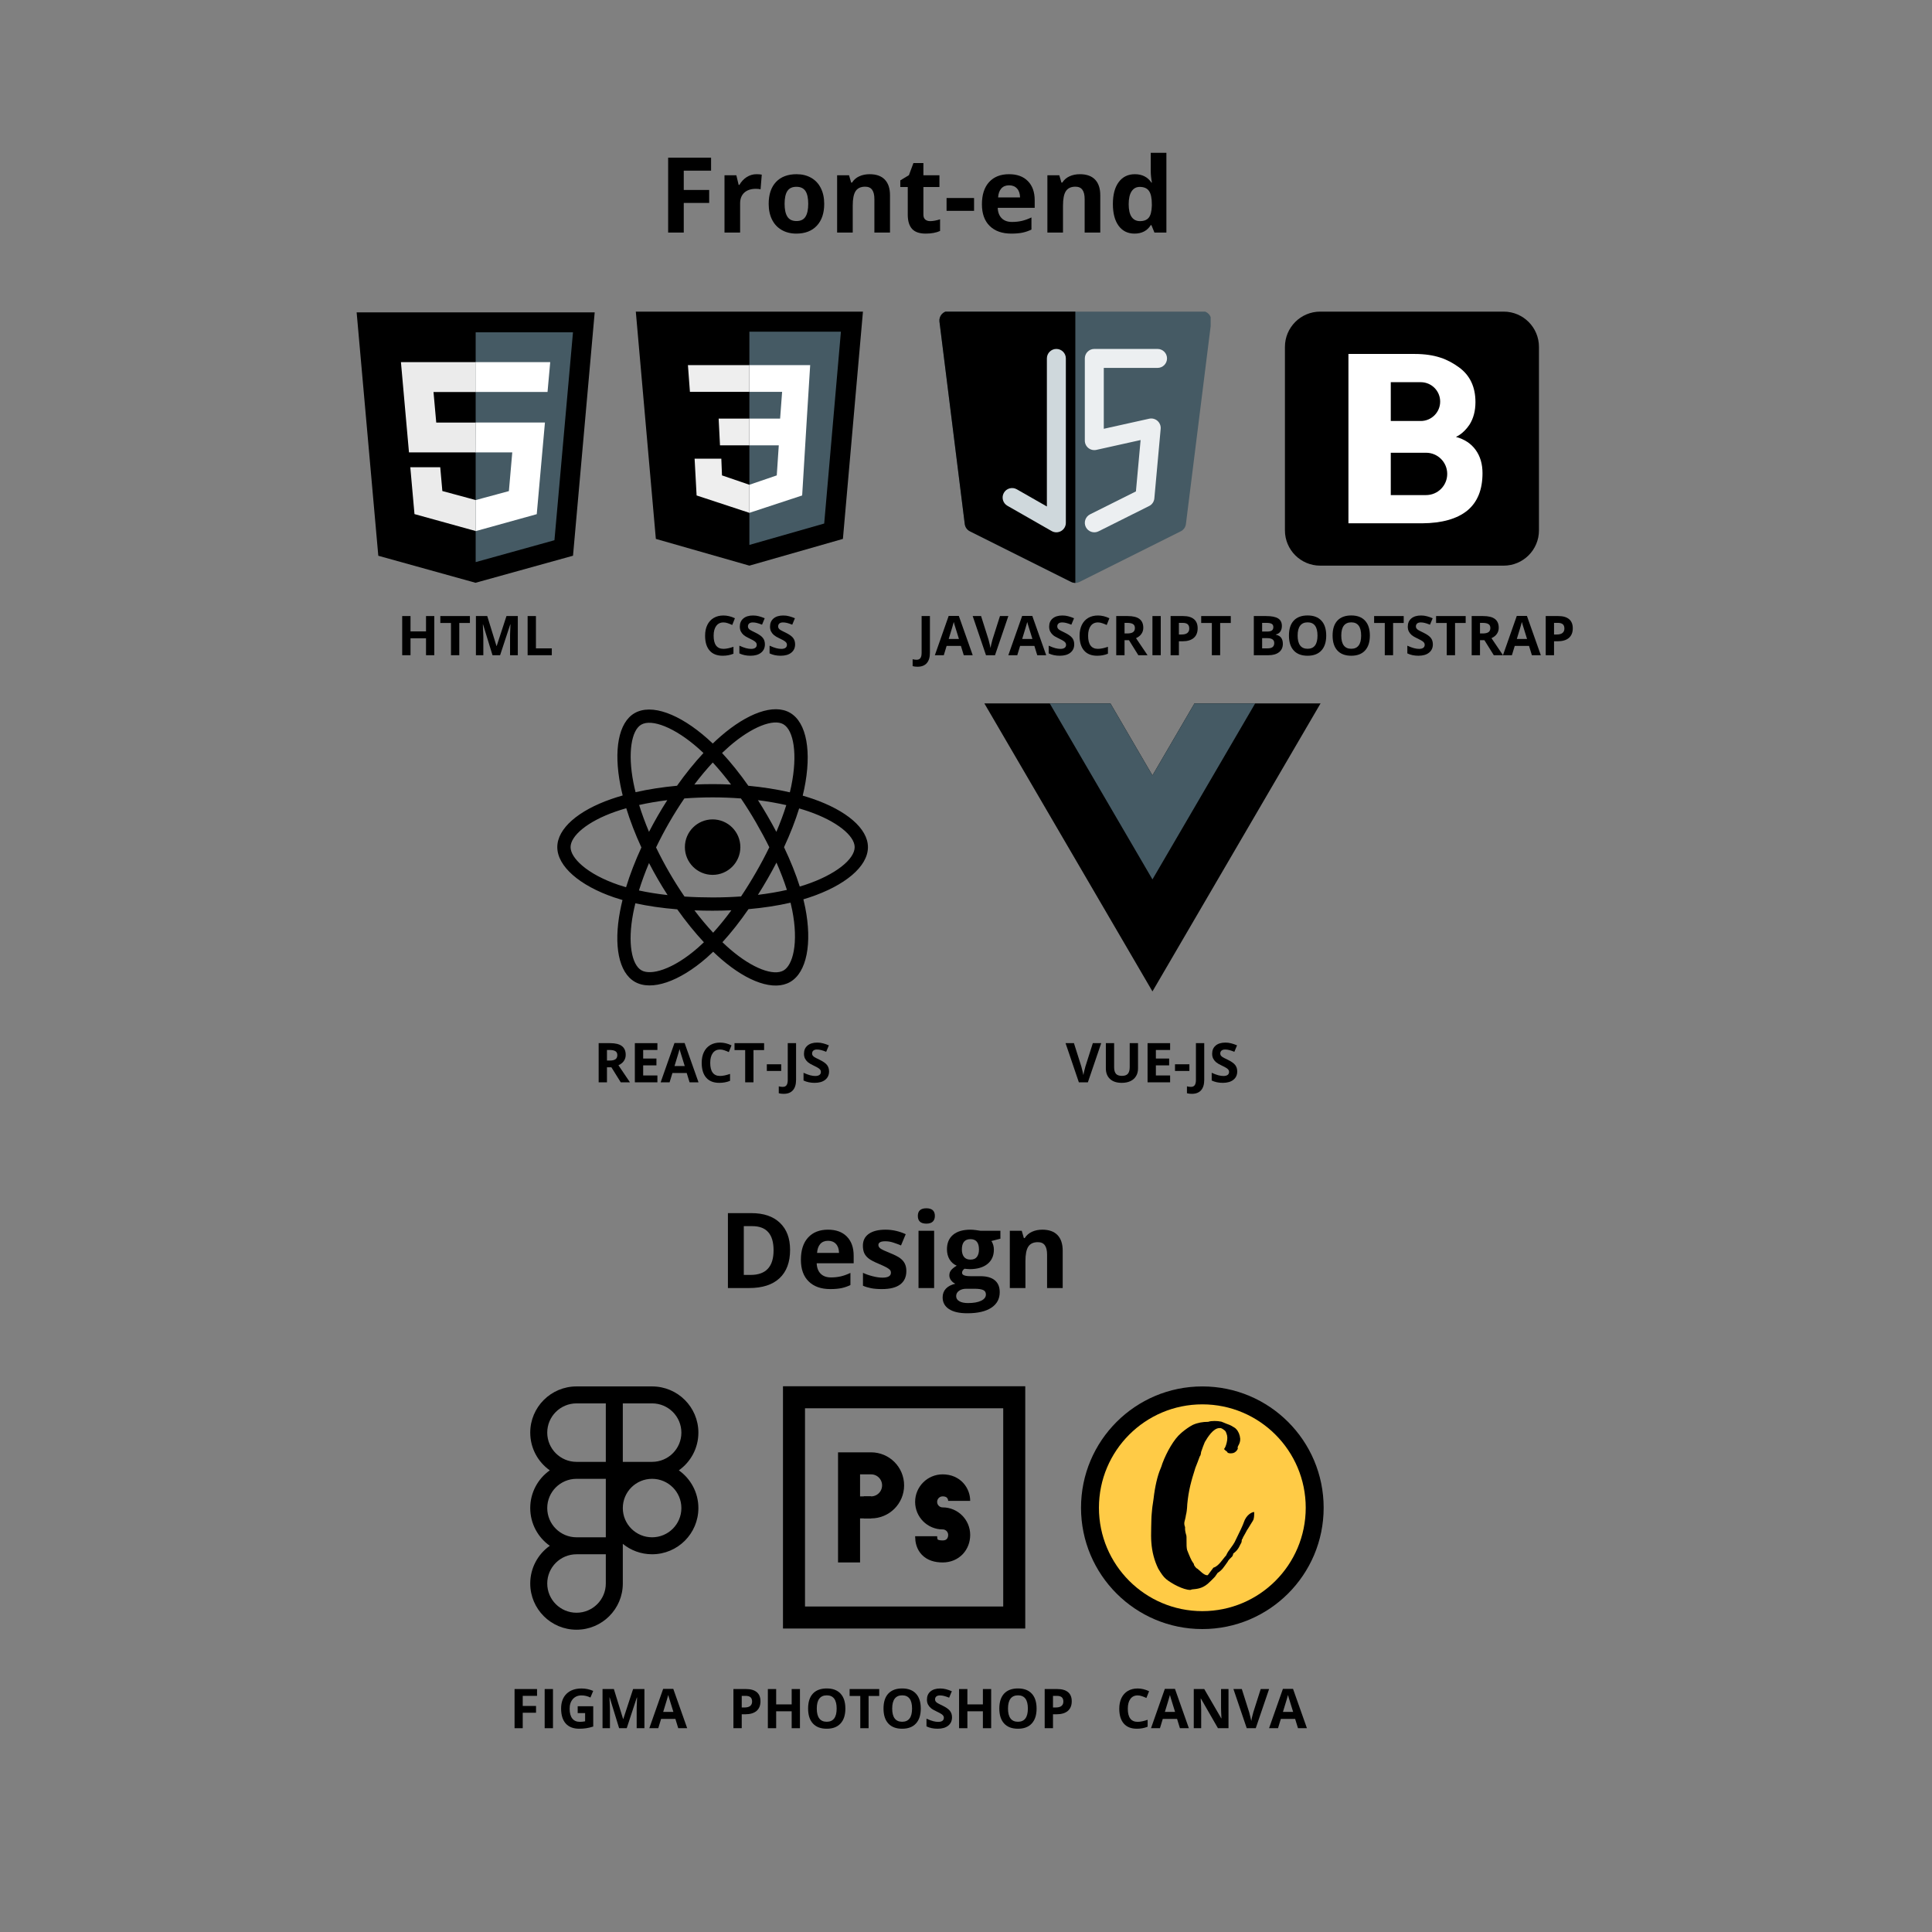 <svg xmlns="http://www.w3.org/2000/svg" xmlns:xlink="http://www.w3.org/1999/xlink" width="1080" zoomAndPan="magnify" viewBox="0 0 810 810" height="1080" preserveAspectRatio="xMidYMid meet" version="1.0"><rect x="0" y="0" width="810" height="810" fill="#808080" stroke="none"/><defs><g/><clipPath id="cbcc7797d6"><path d="M 149.551 130.648 L 249.301 130.648 L 249.301 244.648 L 149.551 244.648 Z M 149.551 130.648 " clip-rule="nonzero"/></clipPath><clipPath id="4addaab119"><path d="M 266.559 130.648 L 361.809 130.648 L 361.809 237.148 L 266.559 237.148 Z M 266.559 130.648 " clip-rule="nonzero"/></clipPath><clipPath id="053dbee0df"><path d="M 393.574 130.648 L 507.574 130.648 L 507.574 244.648 L 393.574 244.648 Z M 393.574 130.648 " clip-rule="nonzero"/></clipPath><clipPath id="feaa6c8b05"><path d="M 393.574 130.648 L 451 130.648 L 451 244.648 L 393.574 244.648 Z M 393.574 130.648 " clip-rule="nonzero"/></clipPath><clipPath id="969bddce8f"><path d="M 538.715 130.648 L 645.215 130.648 L 645.215 237.148 L 538.715 237.148 Z M 538.715 130.648 " clip-rule="nonzero"/></clipPath><clipPath id="6fde2f8edd"><path d="M 412.715 294.91 L 553.715 294.91 L 553.715 415.66 L 412.715 415.66 Z M 412.715 294.91 " clip-rule="nonzero"/></clipPath><clipPath id="b28e06c0ca"><path d="M 440 294.91 L 527 294.91 L 527 369 L 440 369 Z M 440 294.91 " clip-rule="nonzero"/></clipPath><clipPath id="ca35b3177a"><path d="M 233.52 297 L 364 297 L 364 414 L 233.52 414 Z M 233.52 297 " clip-rule="nonzero"/></clipPath><clipPath id="f172456da9"><path d="M 305.18 558.109 L 452.93 558.109 L 452.93 705.859 L 305.18 705.859 Z M 305.18 558.109 " clip-rule="nonzero"/></clipPath><clipPath id="7e379e89ed"><path d="M 222.297 581.266 L 292.797 581.266 L 292.797 683.266 L 222.297 683.266 Z M 222.297 581.266 " clip-rule="nonzero"/></clipPath><clipPath id="eaf4d26f45"><path d="M 453.223 581.266 L 554.949 581.266 L 554.949 682.992 L 453.223 682.992 Z M 453.223 581.266 " clip-rule="nonzero"/></clipPath><clipPath id="3f305a78aa"><path d="M 504.086 581.266 C 475.996 581.266 453.223 604.039 453.223 632.129 C 453.223 660.219 475.996 682.992 504.086 682.992 C 532.176 682.992 554.949 660.219 554.949 632.129 C 554.949 604.039 532.176 581.266 504.086 581.266 " clip-rule="nonzero"/></clipPath><clipPath id="4c4ed65622"><path d="M 460.734 588.781 L 547.434 588.781 L 547.434 675.477 L 460.734 675.477 Z M 460.734 588.781 " clip-rule="nonzero"/></clipPath><clipPath id="5319d9bdaf"><path d="M 504.086 588.781 C 480.145 588.781 460.734 608.188 460.734 632.129 C 460.734 656.07 480.145 675.477 504.086 675.477 C 528.027 675.477 547.434 656.07 547.434 632.129 C 547.434 608.188 528.027 588.781 504.086 588.781 " clip-rule="nonzero"/></clipPath></defs><g clip-path="url(#cbcc7797d6)"><path fill="#000000" d="M 158.605 233.004 L 149.523 130.969 L 249.328 130.969 L 240.238 232.988 L 199.363 244.332 Z M 158.605 233.004 " fill-opacity="1" fill-rule="nonzero"/></g><path fill="#455a64" d="M 232.453 226.492 L 240.227 139.312 L 199.426 139.312 L 199.426 235.664 Z M 232.453 226.492 " fill-opacity="1" fill-rule="nonzero"/><path fill="#ebebeb" d="M 199.383 151.824 L 168.094 151.824 L 171.465 189.668 L 199.426 189.668 L 199.426 177.156 L 182.895 177.156 L 181.75 164.344 L 199.426 164.344 L 199.426 151.824 Z M 199.426 209.613 L 199.375 209.629 L 185.457 205.867 L 184.574 195.887 L 172.023 195.887 L 173.773 215.535 L 199.371 222.621 L 199.426 222.602 Z M 199.426 209.613 " fill-opacity="1" fill-rule="nonzero"/><path fill="#ffffff" d="M 199.383 189.668 L 214.77 189.668 L 213.355 205.895 L 199.418 209.66 L 199.418 222.68 L 225.035 215.57 L 228.469 177.148 L 199.426 177.148 Z M 230.383 155.184 L 230.68 151.824 L 199.375 151.824 L 199.375 164.34 L 229.555 164.34 L 229.805 161.527 Z M 230.383 155.184 " fill-opacity="1" fill-rule="nonzero"/><g clip-path="url(#4addaab119)"><path fill="#000000" d="M 361.797 130.648 L 266.566 130.648 L 274.969 225.938 L 314.184 237.148 L 353.395 225.938 Z M 361.797 130.648 " fill-opacity="1" fill-rule="nonzero"/></g><path fill="#455a64" d="M 314.184 139.059 L 314.184 228.461 L 345.551 219.492 L 352.555 139.059 Z M 314.184 139.059 " fill-opacity="1" fill-rule="nonzero"/><path fill="#ffffff" d="M 339.672 153.07 L 314.184 153.07 L 314.184 164.281 L 327.906 164.281 L 327.066 175.492 L 314.184 175.492 L 314.184 186.703 L 326.508 186.703 L 325.664 199.312 L 314.184 203.238 L 314.184 215.008 L 336.309 207.723 L 338.27 175.492 Z M 339.672 153.07 " fill-opacity="1" fill-rule="nonzero"/><path fill="#eeeeee" d="M 314.184 153.07 L 314.184 164.281 L 289.254 164.281 L 288.414 153.07 Z M 301.297 175.492 L 301.859 186.703 L 314.184 186.703 L 314.184 175.492 Z M 302.418 192.309 L 291.215 192.309 L 292.055 207.723 L 314.184 215.008 L 314.184 203.238 L 302.699 199.312 Z M 302.418 192.309 " fill-opacity="1" fill-rule="nonzero"/><g clip-path="url(#053dbee0df)"><path fill="#455a64" d="M 397.816 130.383 C 396.676 130.383 395.59 130.875 394.836 131.73 C 394.082 132.586 393.73 133.723 393.871 134.855 L 404.477 219.691 C 404.641 221.012 405.453 222.16 406.645 222.754 L 449.062 243.965 C 450.18 244.523 451.5 244.523 452.617 243.965 L 495.035 222.754 C 496.227 222.16 497.039 221.012 497.203 219.691 L 507.809 134.855 C 507.949 133.723 507.598 132.586 506.844 131.73 C 506.09 130.875 505.004 130.383 503.863 130.383 Z M 397.816 130.383 " fill-opacity="1" fill-rule="nonzero"/></g><g clip-path="url(#feaa6c8b05)"><path fill="#000000" d="M 450.84 130.383 L 450.84 244.383 C 450.23 244.383 449.621 244.246 449.062 243.965 L 406.645 222.754 C 405.453 222.16 404.641 221.012 404.477 219.691 L 393.871 134.855 C 393.73 133.723 394.082 132.586 394.836 131.73 C 395.59 130.875 396.676 130.383 397.816 130.383 Z M 450.84 130.383 " fill-opacity="1" fill-rule="evenodd"/></g><path fill="#cfd8dc" d="M 442.887 146.293 C 445.082 146.293 446.863 148.07 446.863 150.27 L 446.863 219.199 C 446.863 220.617 446.109 221.926 444.883 222.637 C 443.656 223.348 442.145 223.355 440.914 222.652 L 422.355 212.047 C 420.449 210.957 419.785 208.527 420.875 206.621 C 421.965 204.715 424.395 204.051 426.301 205.141 L 438.91 212.344 L 438.91 150.27 C 438.91 148.07 440.691 146.293 442.887 146.293 Z M 442.887 146.293 " fill-opacity="1" fill-rule="evenodd"/><path fill="#eceff1" d="M 454.816 150.27 C 454.816 148.07 456.598 146.293 458.793 146.293 L 485.305 146.293 C 487.504 146.293 489.281 148.07 489.281 150.27 C 489.281 152.465 487.504 154.246 485.305 154.246 L 462.77 154.246 L 462.77 179.773 L 481.793 175.547 C 483.031 175.273 484.328 175.605 485.281 176.445 C 486.234 177.285 486.73 178.527 486.617 179.789 L 483.965 208.953 C 483.84 210.324 483.016 211.535 481.781 212.148 L 460.574 222.754 C 458.609 223.738 456.219 222.941 455.238 220.977 C 454.254 219.012 455.051 216.625 457.016 215.641 L 476.242 206.027 L 478.203 184.492 L 459.656 188.613 C 458.48 188.875 457.246 188.59 456.305 187.836 C 455.363 187.082 454.816 185.938 454.816 184.734 Z M 454.816 150.27 " fill-opacity="1" fill-rule="evenodd"/><g clip-path="url(#969bddce8f)"><path fill="#000000" d="M 645.215 222.359 C 645.215 230.527 638.594 237.148 630.422 237.148 L 553.504 237.148 C 545.336 237.148 538.715 230.527 538.715 222.359 L 538.715 145.441 C 538.715 137.27 545.336 130.648 553.504 130.648 L 630.422 130.648 C 638.594 130.648 645.215 137.27 645.215 145.441 Z M 645.215 222.359 " fill-opacity="1" fill-rule="nonzero"/></g><path fill="#ffffff" d="M 618.676 188.633 C 616.754 185.969 613.973 184.137 610.395 183.16 C 610.395 183.16 613.41 182.066 616.133 177.984 C 617.762 175.379 618.59 172.242 618.59 168.574 C 618.59 162.215 616.281 157.332 611.664 153.992 C 607.051 150.648 601.844 148.398 593 148.398 L 565.34 148.398 L 565.34 219.398 L 596.195 219.398 C 604.566 219.34 610.867 217.535 615.156 214.074 C 619.418 210.555 621.547 205.348 621.547 198.395 C 621.547 194.551 620.602 191.297 618.676 188.633 Z M 583.09 160.234 C 583.09 160.234 595.426 160.234 595.66 160.234 C 600.156 160.234 603.797 163.871 603.797 168.367 C 603.797 172.863 600.156 176.504 595.66 176.504 C 595.426 176.504 583.09 176.504 583.09 176.504 Z M 597.879 207.566 L 583.09 207.566 L 583.09 189.816 L 597.879 189.816 C 602.789 189.816 606.754 193.781 606.754 198.691 C 606.754 203.602 602.789 207.566 597.879 207.566 Z M 597.879 207.566 " fill-opacity="1" fill-rule="nonzero"/><g clip-path="url(#6fde2f8edd)"><path fill="#000000" d="M 483.172 325.098 L 465.555 294.91 L 412.699 294.91 L 483.172 415.66 L 553.645 294.91 L 500.789 294.91 Z M 483.172 325.098 " fill-opacity="1" fill-rule="nonzero"/></g><g clip-path="url(#b28e06c0ca)"><path fill="#455a64" d="M 500.789 294.91 L 483.172 325.098 L 465.555 294.91 L 440.105 294.91 L 483.172 368.699 L 526.238 294.91 Z M 500.789 294.91 " fill-opacity="1" fill-rule="nonzero"/></g><g clip-path="url(#ca35b3177a)"><path fill="#000000" d="M 340.73 334.898 C 339.383 334.434 337.984 333.996 336.539 333.578 C 336.777 332.613 336.996 331.656 337.188 330.719 C 340.359 315.316 338.289 302.91 331.203 298.824 C 324.406 294.906 313.293 298.992 302.07 308.758 C 300.992 309.695 299.91 310.688 298.828 311.73 C 298.109 311.043 297.391 310.375 296.672 309.738 C 284.91 299.297 273.121 294.898 266.043 298.996 C 259.254 302.922 257.246 314.59 260.102 329.184 C 260.379 330.594 260.699 332.035 261.066 333.5 C 259.395 333.973 257.785 334.477 256.246 335.016 C 242.457 339.82 233.648 347.352 233.648 355.168 C 233.648 363.234 243.102 371.332 257.465 376.238 C 258.598 376.625 259.773 376.992 260.984 377.34 C 260.594 378.922 260.25 380.473 259.965 381.988 C 257.238 396.332 259.367 407.719 266.137 411.621 C 273.129 415.652 284.863 411.508 296.293 401.523 C 297.195 400.734 298.102 399.895 299.008 399.02 C 300.188 400.152 301.363 401.223 302.527 402.23 C 313.598 411.754 324.531 415.598 331.293 411.688 C 338.277 407.645 340.551 395.406 337.602 380.523 C 337.379 379.383 337.113 378.223 336.824 377.043 C 337.648 376.801 338.457 376.543 339.246 376.285 C 354.176 371.336 363.887 363.344 363.887 355.168 C 363.887 347.324 354.797 339.742 340.73 334.898 Z M 337.496 371.004 C 336.781 371.238 336.051 371.469 335.309 371.688 C 333.66 366.473 331.434 360.926 328.707 355.191 C 331.309 349.598 333.445 344.121 335.047 338.938 C 336.379 339.324 337.672 339.73 338.918 340.16 C 350.973 344.309 358.324 350.441 358.324 355.168 C 358.324 360.195 350.387 366.734 337.496 371.004 Z M 332.141 381.602 C 333.449 388.184 333.633 394.133 332.77 398.789 C 331.996 402.969 330.434 405.754 328.504 406.871 C 324.398 409.246 315.625 406.156 306.16 398.016 C 305.074 397.078 303.977 396.082 302.883 395.027 C 306.551 391.016 310.223 386.352 313.801 381.168 C 320.094 380.613 326.043 379.699 331.441 378.453 C 331.703 379.523 331.938 380.574 332.141 381.602 Z M 278.055 406.457 C 274.043 407.875 270.848 407.918 268.918 406.805 C 264.809 404.434 263.102 395.289 265.434 383.023 C 265.699 381.621 266.016 380.176 266.383 378.703 C 271.719 379.883 277.621 380.73 283.934 381.238 C 287.539 386.312 291.312 390.969 295.113 395.051 C 294.285 395.852 293.453 396.617 292.629 397.332 C 287.578 401.754 282.516 404.887 278.055 406.457 Z M 259.266 370.977 C 252.914 368.805 247.672 365.984 244.078 362.902 C 240.848 360.141 239.215 357.395 239.215 355.168 C 239.215 350.426 246.285 344.375 258.078 340.266 C 259.508 339.766 261.008 339.297 262.562 338.855 C 264.191 344.156 266.328 349.699 268.91 355.301 C 266.293 360.984 264.125 366.617 262.48 371.98 C 261.371 371.66 260.301 371.328 259.266 370.977 Z M 265.562 328.117 C 263.117 315.609 264.742 306.176 268.832 303.809 C 273.188 301.289 282.824 304.883 292.977 313.898 C 293.629 314.473 294.277 315.078 294.934 315.699 C 291.148 319.762 287.41 324.387 283.84 329.43 C 277.715 329.996 271.852 330.906 266.461 332.129 C 266.121 330.766 265.82 329.426 265.562 328.117 Z M 321.738 341.984 C 320.453 339.762 319.129 337.586 317.781 335.473 C 321.938 336 325.914 336.695 329.656 337.551 C 328.535 341.145 327.137 344.906 325.488 348.762 C 324.309 346.52 323.059 344.258 321.738 341.984 Z M 298.832 319.676 C 301.398 322.457 303.969 325.559 306.496 328.926 C 303.949 328.805 301.367 328.742 298.77 328.742 C 296.195 328.742 293.637 328.805 291.102 328.922 C 293.633 325.586 296.227 322.488 298.832 319.676 Z M 275.773 342.023 C 274.488 344.254 273.262 346.504 272.098 348.758 C 270.48 344.914 269.094 341.137 267.961 337.492 C 271.676 336.66 275.641 335.98 279.77 335.465 C 278.398 337.598 277.066 339.785 275.773 342.023 Z M 279.887 375.262 C 275.621 374.789 271.598 374.145 267.883 373.336 C 269.035 369.621 270.449 365.766 272.105 361.84 C 273.27 364.094 274.5 366.34 275.797 368.578 C 277.117 370.859 278.484 373.086 279.887 375.262 Z M 298.984 391.047 C 296.348 388.203 293.719 385.055 291.148 381.672 C 293.641 381.77 296.184 381.82 298.77 381.82 C 301.426 381.82 304.051 381.758 306.629 381.645 C 304.098 385.09 301.531 388.242 298.984 391.047 Z M 325.539 361.641 C 327.281 365.609 328.75 369.445 329.914 373.098 C 326.141 373.957 322.059 374.648 317.766 375.168 C 319.121 373.023 320.453 370.812 321.766 368.539 C 323.094 366.238 324.348 363.938 325.539 361.641 Z M 316.941 365.762 C 314.906 369.293 312.816 372.66 310.695 375.836 C 306.832 376.113 302.84 376.254 298.77 376.254 C 294.715 376.254 290.773 376.133 286.977 375.883 C 284.77 372.664 282.633 369.285 280.613 365.793 C 278.594 362.309 276.738 358.793 275.055 355.301 C 276.738 351.801 278.59 348.281 280.594 344.801 L 280.594 344.805 C 282.605 341.316 284.723 337.953 286.91 334.75 C 290.781 334.457 294.754 334.305 298.77 334.305 C 302.805 334.305 306.777 334.461 310.648 334.754 C 312.805 337.934 314.906 341.285 316.926 344.773 C 318.965 348.301 320.844 351.793 322.539 355.223 C 320.848 358.707 318.977 362.238 316.941 365.762 Z M 328.418 303.641 C 332.785 306.156 334.477 316.297 331.734 329.598 C 331.562 330.445 331.363 331.309 331.152 332.184 C 325.75 330.938 319.883 330.012 313.742 329.434 C 310.16 324.34 306.453 319.707 302.727 315.695 C 303.73 314.734 304.73 313.816 305.723 312.949 C 315.34 304.586 324.328 301.281 328.418 303.641 Z M 298.77 343.535 C 305.191 343.535 310.398 348.742 310.398 355.164 C 310.398 361.586 305.191 366.793 298.77 366.793 C 292.348 366.793 287.141 361.586 287.141 355.164 C 287.141 348.742 292.348 343.535 298.77 343.535 Z M 298.77 343.535 " fill-opacity="1" fill-rule="nonzero"/></g><g fill="#000000" fill-opacity="1"><g transform="translate(166.561, 274.703)"><g><path d="M 15.516 0 L 12.047 0 L 12.047 -7.094 L 5.547 -7.094 L 5.547 0 L 2.062 0 L 2.062 -16.422 L 5.547 -16.422 L 5.547 -9.984 L 12.047 -9.984 L 12.047 -16.422 L 15.516 -16.422 Z M 15.516 0 "/></g></g></g><g fill="#000000" fill-opacity="1"><g transform="translate(184.153, 274.703)"><g><path d="M 8.406 0 L 4.922 0 L 4.922 -13.516 L 0.453 -13.516 L 0.453 -16.422 L 12.859 -16.422 L 12.859 -13.516 L 8.406 -13.516 Z M 8.406 0 "/></g></g></g><g fill="#000000" fill-opacity="1"><g transform="translate(197.468, 274.703)"><g><path d="M 9.016 0 L 5.062 -12.875 L 4.969 -12.875 C 5.102 -10.258 5.172 -8.516 5.172 -7.641 L 5.172 0 L 2.062 0 L 2.062 -16.422 L 6.812 -16.422 L 10.688 -3.859 L 10.766 -3.859 L 14.875 -16.422 L 19.625 -16.422 L 19.625 0 L 16.375 0 L 16.375 -7.766 C 16.375 -8.141 16.379 -8.566 16.391 -9.047 C 16.398 -9.523 16.453 -10.797 16.547 -12.859 L 16.438 -12.859 L 12.203 0 Z M 9.016 0 "/></g></g></g><g fill="#000000" fill-opacity="1"><g transform="translate(219.146, 274.703)"><g><path d="M 2.062 0 L 2.062 -16.422 L 5.547 -16.422 L 5.547 -2.875 L 12.203 -2.875 L 12.203 0 Z M 2.062 0 "/></g></g></g><g fill="#000000" fill-opacity="1"><g transform="translate(294.272, 274.703)"><g><path d="M 9.047 -13.75 C 7.734 -13.75 6.719 -13.254 6 -12.266 C 5.281 -11.285 4.922 -9.922 4.922 -8.172 C 4.922 -4.504 6.297 -2.672 9.047 -2.672 C 10.191 -2.672 11.586 -2.957 13.234 -3.531 L 13.234 -0.625 C 11.879 -0.062 10.375 0.219 8.719 0.219 C 6.32 0.219 4.492 -0.504 3.234 -1.953 C 1.973 -3.398 1.344 -5.477 1.344 -8.188 C 1.344 -9.895 1.648 -11.391 2.266 -12.672 C 2.891 -13.953 3.781 -14.938 4.938 -15.625 C 6.102 -16.312 7.473 -16.656 9.047 -16.656 C 10.641 -16.656 12.238 -16.27 13.844 -15.5 L 12.719 -12.672 C 12.102 -12.961 11.484 -13.211 10.859 -13.422 C 10.242 -13.641 9.641 -13.75 9.047 -13.75 Z M 9.047 -13.75 "/></g></g></g><g fill="#000000" fill-opacity="1"><g transform="translate(308.923, 274.703)"><g><path d="M 11.766 -4.562 C 11.766 -3.082 11.227 -1.914 10.156 -1.062 C 9.094 -0.207 7.609 0.219 5.703 0.219 C 3.953 0.219 2.406 -0.109 1.062 -0.766 L 1.062 -4 C 2.164 -3.5 3.098 -3.148 3.859 -2.953 C 4.629 -2.754 5.332 -2.656 5.969 -2.656 C 6.738 -2.656 7.328 -2.801 7.734 -3.094 C 8.141 -3.383 8.344 -3.816 8.344 -4.391 C 8.344 -4.711 8.254 -5 8.078 -5.25 C 7.898 -5.5 7.633 -5.738 7.281 -5.969 C 6.938 -6.207 6.227 -6.582 5.156 -7.094 C 4.156 -7.562 3.398 -8.008 2.891 -8.438 C 2.391 -8.875 1.988 -9.379 1.688 -9.953 C 1.395 -10.535 1.25 -11.211 1.25 -11.984 C 1.25 -13.43 1.738 -14.57 2.719 -15.406 C 3.707 -16.238 5.07 -16.656 6.812 -16.656 C 7.664 -16.656 8.477 -16.551 9.25 -16.344 C 10.02 -16.145 10.832 -15.863 11.688 -15.5 L 10.562 -12.797 C 9.688 -13.148 8.961 -13.395 8.391 -13.531 C 7.816 -13.676 7.25 -13.75 6.688 -13.75 C 6.031 -13.75 5.523 -13.598 5.172 -13.297 C 4.828 -12.992 4.656 -12.594 4.656 -12.094 C 4.656 -11.789 4.723 -11.523 4.859 -11.297 C 5.004 -11.066 5.234 -10.844 5.547 -10.625 C 5.859 -10.414 6.594 -10.035 7.75 -9.484 C 9.281 -8.742 10.332 -8.004 10.906 -7.266 C 11.477 -6.535 11.766 -5.633 11.766 -4.562 Z M 11.766 -4.562 "/></g></g></g><g fill="#000000" fill-opacity="1"><g transform="translate(321.587, 274.703)"><g><path d="M 11.766 -4.562 C 11.766 -3.082 11.227 -1.914 10.156 -1.062 C 9.094 -0.207 7.609 0.219 5.703 0.219 C 3.953 0.219 2.406 -0.109 1.062 -0.766 L 1.062 -4 C 2.164 -3.5 3.098 -3.148 3.859 -2.953 C 4.629 -2.754 5.332 -2.656 5.969 -2.656 C 6.738 -2.656 7.328 -2.801 7.734 -3.094 C 8.141 -3.383 8.344 -3.816 8.344 -4.391 C 8.344 -4.711 8.254 -5 8.078 -5.25 C 7.898 -5.5 7.633 -5.738 7.281 -5.969 C 6.938 -6.207 6.227 -6.582 5.156 -7.094 C 4.156 -7.562 3.398 -8.008 2.891 -8.438 C 2.391 -8.875 1.988 -9.379 1.688 -9.953 C 1.395 -10.535 1.25 -11.211 1.25 -11.984 C 1.25 -13.43 1.738 -14.57 2.719 -15.406 C 3.707 -16.238 5.07 -16.656 6.812 -16.656 C 7.664 -16.656 8.477 -16.551 9.25 -16.344 C 10.02 -16.145 10.832 -15.863 11.688 -15.5 L 10.562 -12.797 C 9.688 -13.148 8.961 -13.395 8.391 -13.531 C 7.816 -13.676 7.25 -13.75 6.688 -13.75 C 6.031 -13.75 5.523 -13.598 5.172 -13.297 C 4.828 -12.992 4.656 -12.594 4.656 -12.094 C 4.656 -11.789 4.723 -11.523 4.859 -11.297 C 5.004 -11.066 5.234 -10.844 5.547 -10.625 C 5.859 -10.414 6.594 -10.035 7.75 -9.484 C 9.281 -8.742 10.332 -8.004 10.906 -7.266 C 11.477 -6.535 11.766 -5.633 11.766 -4.562 Z M 11.766 -4.562 "/></g></g></g><g fill="#000000" fill-opacity="1"><g transform="translate(384.329, 274.703)"><g><path d="M 0.344 4.828 C -0.438 4.828 -1.117 4.742 -1.703 4.578 L -1.703 1.688 C -1.109 1.832 -0.562 1.906 -0.062 1.906 C 0.695 1.906 1.238 1.664 1.562 1.188 C 1.895 0.719 2.062 -0.02 2.062 -1.031 L 2.062 -16.422 L 5.547 -16.422 L 5.547 -1.062 C 5.547 0.852 5.109 2.312 4.234 3.312 C 3.359 4.32 2.062 4.828 0.344 4.828 Z M 0.344 4.828 "/></g></g></g><g fill="#000000" fill-opacity="1"><g transform="translate(391.941, 274.703)"><g><path d="M 12.125 0 L 10.922 -3.906 L 4.938 -3.906 L 3.75 0 L 0 0 L 5.797 -16.484 L 10.047 -16.484 L 15.875 0 Z M 10.094 -6.828 C 9 -10.367 8.379 -12.367 8.234 -12.828 C 8.098 -13.297 8 -13.664 7.938 -13.938 C 7.688 -12.977 6.977 -10.609 5.812 -6.828 Z M 10.094 -6.828 "/></g></g></g><g fill="#000000" fill-opacity="1"><g transform="translate(407.804, 274.703)"><g><path d="M 11.438 -16.422 L 14.953 -16.422 L 9.359 0 L 5.578 0 L 0 -16.422 L 3.516 -16.422 L 6.609 -6.656 C 6.773 -6.07 6.945 -5.395 7.125 -4.625 C 7.312 -3.863 7.43 -3.332 7.484 -3.031 C 7.566 -3.719 7.848 -4.926 8.328 -6.656 Z M 11.438 -16.422 "/></g></g></g><g fill="#000000" fill-opacity="1"><g transform="translate(422.747, 274.703)"><g><path d="M 12.125 0 L 10.922 -3.906 L 4.938 -3.906 L 3.75 0 L 0 0 L 5.797 -16.484 L 10.047 -16.484 L 15.875 0 Z M 10.094 -6.828 C 9 -10.367 8.379 -12.367 8.234 -12.828 C 8.098 -13.297 8 -13.664 7.938 -13.938 C 7.688 -12.977 6.977 -10.609 5.812 -6.828 Z M 10.094 -6.828 "/></g></g></g><g fill="#000000" fill-opacity="1"><g transform="translate(438.61, 274.703)"><g><path d="M 11.766 -4.562 C 11.766 -3.082 11.227 -1.914 10.156 -1.062 C 9.094 -0.207 7.609 0.219 5.703 0.219 C 3.953 0.219 2.406 -0.109 1.062 -0.766 L 1.062 -4 C 2.164 -3.5 3.098 -3.148 3.859 -2.953 C 4.629 -2.754 5.332 -2.656 5.969 -2.656 C 6.738 -2.656 7.328 -2.801 7.734 -3.094 C 8.141 -3.383 8.344 -3.816 8.344 -4.391 C 8.344 -4.711 8.254 -5 8.078 -5.25 C 7.898 -5.5 7.633 -5.738 7.281 -5.969 C 6.938 -6.207 6.227 -6.582 5.156 -7.094 C 4.156 -7.562 3.398 -8.008 2.891 -8.438 C 2.391 -8.875 1.988 -9.379 1.688 -9.953 C 1.395 -10.535 1.25 -11.211 1.25 -11.984 C 1.25 -13.43 1.738 -14.57 2.719 -15.406 C 3.707 -16.238 5.07 -16.656 6.812 -16.656 C 7.664 -16.656 8.477 -16.551 9.25 -16.344 C 10.02 -16.145 10.832 -15.863 11.688 -15.5 L 10.562 -12.797 C 9.688 -13.148 8.961 -13.395 8.391 -13.531 C 7.816 -13.676 7.25 -13.75 6.688 -13.75 C 6.031 -13.75 5.523 -13.598 5.172 -13.297 C 4.828 -12.992 4.656 -12.594 4.656 -12.094 C 4.656 -11.789 4.723 -11.523 4.859 -11.297 C 5.004 -11.066 5.234 -10.844 5.547 -10.625 C 5.859 -10.414 6.594 -10.035 7.75 -9.484 C 9.281 -8.742 10.332 -8.004 10.906 -7.266 C 11.477 -6.535 11.766 -5.633 11.766 -4.562 Z M 11.766 -4.562 "/></g></g></g><g fill="#000000" fill-opacity="1"><g transform="translate(451.274, 274.703)"><g><path d="M 9.047 -13.75 C 7.734 -13.75 6.719 -13.254 6 -12.266 C 5.281 -11.285 4.922 -9.922 4.922 -8.172 C 4.922 -4.504 6.297 -2.672 9.047 -2.672 C 10.191 -2.672 11.586 -2.957 13.234 -3.531 L 13.234 -0.625 C 11.879 -0.062 10.375 0.219 8.719 0.219 C 6.32 0.219 4.492 -0.504 3.234 -1.953 C 1.973 -3.398 1.344 -5.477 1.344 -8.188 C 1.344 -9.895 1.648 -11.391 2.266 -12.672 C 2.891 -13.953 3.781 -14.938 4.938 -15.625 C 6.102 -16.312 7.473 -16.656 9.047 -16.656 C 10.641 -16.656 12.238 -16.27 13.844 -15.5 L 12.719 -12.672 C 12.102 -12.961 11.484 -13.211 10.859 -13.422 C 10.242 -13.641 9.641 -13.75 9.047 -13.75 Z M 9.047 -13.75 "/></g></g></g><g fill="#000000" fill-opacity="1"><g transform="translate(465.924, 274.703)"><g><path d="M 5.547 -9.125 L 6.672 -9.125 C 7.773 -9.125 8.586 -9.305 9.109 -9.672 C 9.629 -10.047 9.891 -10.625 9.891 -11.406 C 9.891 -12.188 9.617 -12.738 9.078 -13.062 C 8.547 -13.395 7.723 -13.562 6.609 -13.562 L 5.547 -13.562 Z M 5.547 -6.297 L 5.547 0 L 2.062 0 L 2.062 -16.422 L 6.844 -16.422 C 9.082 -16.422 10.734 -16.016 11.797 -15.203 C 12.867 -14.391 13.406 -13.156 13.406 -11.5 C 13.406 -10.531 13.141 -9.672 12.609 -8.922 C 12.078 -8.172 11.328 -7.582 10.359 -7.156 C 12.828 -3.469 14.438 -1.082 15.188 0 L 11.328 0 L 7.406 -6.297 Z M 5.547 -6.297 "/></g></g></g><g fill="#000000" fill-opacity="1"><g transform="translate(481.103, 274.703)"><g><path d="M 2.062 0 L 2.062 -16.422 L 5.547 -16.422 L 5.547 0 Z M 2.062 0 "/></g></g></g><g fill="#000000" fill-opacity="1"><g transform="translate(488.714, 274.703)"><g><path d="M 5.547 -8.688 L 6.688 -8.688 C 7.758 -8.688 8.562 -8.898 9.094 -9.328 C 9.625 -9.754 9.891 -10.367 9.891 -11.172 C 9.891 -11.992 9.664 -12.598 9.219 -12.984 C 8.781 -13.367 8.082 -13.562 7.125 -13.562 L 5.547 -13.562 Z M 13.406 -11.297 C 13.406 -9.523 12.852 -8.172 11.75 -7.234 C 10.645 -6.305 9.078 -5.844 7.047 -5.844 L 5.547 -5.844 L 5.547 0 L 2.062 0 L 2.062 -16.422 L 7.312 -16.422 C 9.301 -16.422 10.812 -15.988 11.844 -15.125 C 12.883 -14.27 13.406 -12.992 13.406 -11.297 Z M 13.406 -11.297 "/></g></g></g><g fill="#000000" fill-opacity="1"><g transform="translate(503.152, 274.703)"><g><path d="M 8.406 0 L 4.922 0 L 4.922 -13.516 L 0.453 -13.516 L 0.453 -16.422 L 12.859 -16.422 L 12.859 -13.516 L 8.406 -13.516 Z M 8.406 0 "/></g></g></g><g fill="#000000" fill-opacity="1"><g transform="translate(523.607, 274.703)"><g><path d="M 2.062 -16.422 L 7.172 -16.422 C 9.504 -16.422 11.195 -16.086 12.25 -15.422 C 13.301 -14.766 13.828 -13.711 13.828 -12.266 C 13.828 -11.285 13.594 -10.477 13.125 -9.844 C 12.664 -9.219 12.055 -8.844 11.297 -8.719 L 11.297 -8.609 C 12.336 -8.367 13.086 -7.93 13.547 -7.297 C 14.004 -6.66 14.234 -5.816 14.234 -4.766 C 14.234 -3.266 13.691 -2.094 12.609 -1.25 C 11.535 -0.414 10.066 0 8.203 0 L 2.062 0 Z M 5.547 -9.922 L 7.562 -9.922 C 8.508 -9.922 9.191 -10.066 9.609 -10.359 C 10.035 -10.648 10.25 -11.129 10.25 -11.797 C 10.25 -12.43 10.02 -12.883 9.562 -13.156 C 9.102 -13.426 8.375 -13.562 7.375 -13.562 L 5.547 -13.562 Z M 5.547 -7.156 L 5.547 -2.875 L 7.812 -2.875 C 8.77 -2.875 9.477 -3.055 9.938 -3.422 C 10.395 -3.785 10.625 -4.348 10.625 -5.109 C 10.625 -6.473 9.648 -7.156 7.703 -7.156 Z M 5.547 -7.156 "/></g></g></g><g fill="#000000" fill-opacity="1"><g transform="translate(539.055, 274.703)"><g><path d="M 16.969 -8.234 C 16.969 -5.516 16.289 -3.426 14.938 -1.969 C 13.594 -0.508 11.664 0.219 9.156 0.219 C 6.633 0.219 4.703 -0.508 3.359 -1.969 C 2.016 -3.426 1.344 -5.52 1.344 -8.25 C 1.344 -10.988 2.016 -13.078 3.359 -14.516 C 4.711 -15.953 6.648 -16.672 9.172 -16.672 C 11.691 -16.672 13.617 -15.941 14.953 -14.484 C 16.297 -13.035 16.969 -10.953 16.969 -8.234 Z M 4.984 -8.234 C 4.984 -6.398 5.332 -5.02 6.031 -4.094 C 6.727 -3.164 7.77 -2.703 9.156 -2.703 C 11.926 -2.703 13.312 -4.547 13.312 -8.234 C 13.312 -11.93 11.93 -13.781 9.172 -13.781 C 7.785 -13.781 6.738 -13.312 6.031 -12.375 C 5.332 -11.445 4.984 -10.066 4.984 -8.234 Z M 4.984 -8.234 "/></g></g></g><g fill="#000000" fill-opacity="1"><g transform="translate(557.354, 274.703)"><g><path d="M 16.969 -8.234 C 16.969 -5.516 16.289 -3.426 14.938 -1.969 C 13.594 -0.508 11.664 0.219 9.156 0.219 C 6.633 0.219 4.703 -0.508 3.359 -1.969 C 2.016 -3.426 1.344 -5.52 1.344 -8.25 C 1.344 -10.988 2.016 -13.078 3.359 -14.516 C 4.711 -15.953 6.648 -16.672 9.172 -16.672 C 11.691 -16.672 13.617 -15.941 14.953 -14.484 C 16.297 -13.035 16.969 -10.953 16.969 -8.234 Z M 4.984 -8.234 C 4.984 -6.398 5.332 -5.02 6.031 -4.094 C 6.727 -3.164 7.77 -2.703 9.156 -2.703 C 11.926 -2.703 13.312 -4.547 13.312 -8.234 C 13.312 -11.93 11.93 -13.781 9.172 -13.781 C 7.785 -13.781 6.738 -13.312 6.031 -12.375 C 5.332 -11.445 4.984 -10.066 4.984 -8.234 Z M 4.984 -8.234 "/></g></g></g><g fill="#000000" fill-opacity="1"><g transform="translate(575.654, 274.703)"><g><path d="M 8.406 0 L 4.922 0 L 4.922 -13.516 L 0.453 -13.516 L 0.453 -16.422 L 12.859 -16.422 L 12.859 -13.516 L 8.406 -13.516 Z M 8.406 0 "/></g></g></g><g fill="#000000" fill-opacity="1"><g transform="translate(588.968, 274.703)"><g><path d="M 11.766 -4.562 C 11.766 -3.082 11.227 -1.914 10.156 -1.062 C 9.094 -0.207 7.609 0.219 5.703 0.219 C 3.953 0.219 2.406 -0.109 1.062 -0.766 L 1.062 -4 C 2.164 -3.5 3.098 -3.148 3.859 -2.953 C 4.629 -2.754 5.332 -2.656 5.969 -2.656 C 6.738 -2.656 7.328 -2.801 7.734 -3.094 C 8.141 -3.383 8.344 -3.816 8.344 -4.391 C 8.344 -4.711 8.254 -5 8.078 -5.25 C 7.898 -5.5 7.633 -5.738 7.281 -5.969 C 6.938 -6.207 6.227 -6.582 5.156 -7.094 C 4.156 -7.562 3.398 -8.008 2.891 -8.438 C 2.391 -8.875 1.988 -9.379 1.688 -9.953 C 1.395 -10.535 1.25 -11.211 1.25 -11.984 C 1.25 -13.43 1.738 -14.57 2.719 -15.406 C 3.707 -16.238 5.07 -16.656 6.812 -16.656 C 7.664 -16.656 8.477 -16.551 9.25 -16.344 C 10.02 -16.145 10.832 -15.863 11.688 -15.5 L 10.562 -12.797 C 9.688 -13.148 8.961 -13.395 8.391 -13.531 C 7.816 -13.676 7.25 -13.75 6.688 -13.75 C 6.031 -13.75 5.523 -13.598 5.172 -13.297 C 4.828 -12.992 4.656 -12.594 4.656 -12.094 C 4.656 -11.789 4.723 -11.523 4.859 -11.297 C 5.004 -11.066 5.234 -10.844 5.547 -10.625 C 5.859 -10.414 6.594 -10.035 7.75 -9.484 C 9.281 -8.742 10.332 -8.004 10.906 -7.266 C 11.477 -6.535 11.766 -5.633 11.766 -4.562 Z M 11.766 -4.562 "/></g></g></g><g fill="#000000" fill-opacity="1"><g transform="translate(601.632, 274.703)"><g><path d="M 8.406 0 L 4.922 0 L 4.922 -13.516 L 0.453 -13.516 L 0.453 -16.422 L 12.859 -16.422 L 12.859 -13.516 L 8.406 -13.516 Z M 8.406 0 "/></g></g></g><g fill="#000000" fill-opacity="1"><g transform="translate(614.947, 274.703)"><g><path d="M 5.547 -9.125 L 6.672 -9.125 C 7.773 -9.125 8.586 -9.305 9.109 -9.672 C 9.629 -10.047 9.891 -10.625 9.891 -11.406 C 9.891 -12.188 9.617 -12.738 9.078 -13.062 C 8.547 -13.395 7.723 -13.562 6.609 -13.562 L 5.547 -13.562 Z M 5.547 -6.297 L 5.547 0 L 2.062 0 L 2.062 -16.422 L 6.844 -16.422 C 9.082 -16.422 10.734 -16.016 11.797 -15.203 C 12.867 -14.391 13.406 -13.156 13.406 -11.5 C 13.406 -10.531 13.141 -9.672 12.609 -8.922 C 12.078 -8.172 11.328 -7.582 10.359 -7.156 C 12.828 -3.469 14.438 -1.082 15.188 0 L 11.328 0 L 7.406 -6.297 Z M 5.547 -6.297 "/></g></g></g><g fill="#000000" fill-opacity="1"><g transform="translate(630.125, 274.703)"><g><path d="M 12.125 0 L 10.922 -3.906 L 4.938 -3.906 L 3.75 0 L 0 0 L 5.797 -16.484 L 10.047 -16.484 L 15.875 0 Z M 10.094 -6.828 C 9 -10.367 8.379 -12.367 8.234 -12.828 C 8.098 -13.297 8 -13.664 7.938 -13.938 C 7.688 -12.977 6.977 -10.609 5.812 -6.828 Z M 10.094 -6.828 "/></g></g></g><g fill="#000000" fill-opacity="1"><g transform="translate(645.989, 274.703)"><g><path d="M 5.547 -8.688 L 6.688 -8.688 C 7.758 -8.688 8.562 -8.898 9.094 -9.328 C 9.625 -9.754 9.891 -10.367 9.891 -11.172 C 9.891 -11.992 9.664 -12.598 9.219 -12.984 C 8.781 -13.367 8.082 -13.562 7.125 -13.562 L 5.547 -13.562 Z M 13.406 -11.297 C 13.406 -9.523 12.852 -8.172 11.75 -7.234 C 10.645 -6.305 9.078 -5.844 7.047 -5.844 L 5.547 -5.844 L 5.547 0 L 2.062 0 L 2.062 -16.422 L 7.312 -16.422 C 9.301 -16.422 10.812 -15.988 11.844 -15.125 C 12.883 -14.27 13.406 -12.992 13.406 -11.297 Z M 13.406 -11.297 "/></g></g></g><g fill="#000000" fill-opacity="1"><g transform="translate(248.926, 453.768)"><g><path d="M 5.547 -9.125 L 6.672 -9.125 C 7.773 -9.125 8.586 -9.305 9.109 -9.672 C 9.629 -10.047 9.891 -10.625 9.891 -11.406 C 9.891 -12.188 9.617 -12.738 9.078 -13.062 C 8.547 -13.395 7.723 -13.562 6.609 -13.562 L 5.547 -13.562 Z M 5.547 -6.297 L 5.547 0 L 2.062 0 L 2.062 -16.422 L 6.844 -16.422 C 9.082 -16.422 10.734 -16.016 11.797 -15.203 C 12.867 -14.391 13.406 -13.156 13.406 -11.5 C 13.406 -10.531 13.141 -9.672 12.609 -8.922 C 12.078 -8.172 11.328 -7.582 10.359 -7.156 C 12.828 -3.469 14.438 -1.082 15.188 0 L 11.328 0 L 7.406 -6.297 Z M 5.547 -6.297 "/></g></g></g><g fill="#000000" fill-opacity="1"><g transform="translate(264.104, 453.768)"><g><path d="M 11.516 0 L 2.062 0 L 2.062 -16.422 L 11.516 -16.422 L 11.516 -13.562 L 5.547 -13.562 L 5.547 -9.969 L 11.109 -9.969 L 11.109 -7.109 L 5.547 -7.109 L 5.547 -2.875 L 11.516 -2.875 Z M 11.516 0 "/></g></g></g><g fill="#000000" fill-opacity="1"><g transform="translate(276.981, 453.768)"><g><path d="M 12.125 0 L 10.922 -3.906 L 4.938 -3.906 L 3.75 0 L 0 0 L 5.797 -16.484 L 10.047 -16.484 L 15.875 0 Z M 10.094 -6.828 C 9 -10.367 8.379 -12.367 8.234 -12.828 C 8.098 -13.297 8 -13.664 7.938 -13.938 C 7.688 -12.977 6.977 -10.609 5.812 -6.828 Z M 10.094 -6.828 "/></g></g></g><g fill="#000000" fill-opacity="1"><g transform="translate(292.844, 453.768)"><g><path d="M 9.047 -13.75 C 7.734 -13.75 6.719 -13.254 6 -12.266 C 5.281 -11.285 4.922 -9.922 4.922 -8.172 C 4.922 -4.504 6.297 -2.672 9.047 -2.672 C 10.191 -2.672 11.586 -2.957 13.234 -3.531 L 13.234 -0.625 C 11.879 -0.062 10.375 0.219 8.719 0.219 C 6.32 0.219 4.492 -0.504 3.234 -1.953 C 1.973 -3.398 1.344 -5.477 1.344 -8.188 C 1.344 -9.895 1.648 -11.391 2.266 -12.672 C 2.891 -13.953 3.781 -14.938 4.938 -15.625 C 6.102 -16.312 7.473 -16.656 9.047 -16.656 C 10.641 -16.656 12.238 -16.27 13.844 -15.5 L 12.719 -12.672 C 12.102 -12.961 11.484 -13.211 10.859 -13.422 C 10.242 -13.641 9.641 -13.75 9.047 -13.75 Z M 9.047 -13.75 "/></g></g></g><g fill="#000000" fill-opacity="1"><g transform="translate(307.495, 453.768)"><g><path d="M 8.406 0 L 4.922 0 L 4.922 -13.516 L 0.453 -13.516 L 0.453 -16.422 L 12.859 -16.422 L 12.859 -13.516 L 8.406 -13.516 Z M 8.406 0 "/></g></g></g><g fill="#000000" fill-opacity="1"><g transform="translate(320.81, 453.768)"><g><path d="M 0.688 -4.766 L 0.688 -7.562 L 6.719 -7.562 L 6.719 -4.766 Z M 0.688 -4.766 "/></g></g></g><g fill="#000000" fill-opacity="1"><g transform="translate(328.208, 453.768)"><g><path d="M 0.344 4.828 C -0.438 4.828 -1.117 4.742 -1.703 4.578 L -1.703 1.688 C -1.109 1.832 -0.562 1.906 -0.062 1.906 C 0.695 1.906 1.238 1.664 1.562 1.188 C 1.895 0.719 2.062 -0.02 2.062 -1.031 L 2.062 -16.422 L 5.547 -16.422 L 5.547 -1.062 C 5.547 0.852 5.109 2.312 4.234 3.312 C 3.359 4.32 2.062 4.828 0.344 4.828 Z M 0.344 4.828 "/></g></g></g><g fill="#000000" fill-opacity="1"><g transform="translate(335.82, 453.768)"><g><path d="M 11.766 -4.562 C 11.766 -3.082 11.227 -1.914 10.156 -1.062 C 9.094 -0.207 7.609 0.219 5.703 0.219 C 3.953 0.219 2.406 -0.109 1.062 -0.766 L 1.062 -4 C 2.164 -3.5 3.098 -3.148 3.859 -2.953 C 4.629 -2.754 5.332 -2.656 5.969 -2.656 C 6.738 -2.656 7.328 -2.801 7.734 -3.094 C 8.141 -3.383 8.344 -3.816 8.344 -4.391 C 8.344 -4.711 8.254 -5 8.078 -5.25 C 7.898 -5.5 7.633 -5.738 7.281 -5.969 C 6.938 -6.207 6.227 -6.582 5.156 -7.094 C 4.156 -7.562 3.398 -8.008 2.891 -8.438 C 2.391 -8.875 1.988 -9.379 1.688 -9.953 C 1.395 -10.535 1.25 -11.211 1.25 -11.984 C 1.25 -13.43 1.738 -14.57 2.719 -15.406 C 3.707 -16.238 5.07 -16.656 6.812 -16.656 C 7.664 -16.656 8.477 -16.551 9.25 -16.344 C 10.02 -16.145 10.832 -15.863 11.688 -15.5 L 10.562 -12.797 C 9.688 -13.148 8.961 -13.395 8.391 -13.531 C 7.816 -13.676 7.25 -13.75 6.688 -13.75 C 6.031 -13.75 5.523 -13.598 5.172 -13.297 C 4.828 -12.992 4.656 -12.594 4.656 -12.094 C 4.656 -11.789 4.723 -11.523 4.859 -11.297 C 5.004 -11.066 5.234 -10.844 5.547 -10.625 C 5.859 -10.414 6.594 -10.035 7.75 -9.484 C 9.281 -8.742 10.332 -8.004 10.906 -7.266 C 11.477 -6.535 11.766 -5.633 11.766 -4.562 Z M 11.766 -4.562 "/></g></g></g><g fill="#000000" fill-opacity="1"><g transform="translate(446.739, 453.768)"><g><path d="M 11.438 -16.422 L 14.953 -16.422 L 9.359 0 L 5.578 0 L 0 -16.422 L 3.516 -16.422 L 6.609 -6.656 C 6.773 -6.07 6.945 -5.395 7.125 -4.625 C 7.312 -3.863 7.43 -3.332 7.484 -3.031 C 7.566 -3.719 7.848 -4.926 8.328 -6.656 Z M 11.438 -16.422 "/></g></g></g><g fill="#000000" fill-opacity="1"><g transform="translate(461.682, 453.768)"><g><path d="M 15.438 -16.422 L 15.438 -5.797 C 15.438 -4.578 15.16 -3.508 14.609 -2.594 C 14.066 -1.688 13.281 -0.988 12.25 -0.5 C 11.227 -0.02 10.02 0.219 8.625 0.219 C 6.508 0.219 4.867 -0.316 3.703 -1.391 C 2.535 -2.473 1.953 -3.957 1.953 -5.844 L 1.953 -16.422 L 5.422 -16.422 L 5.422 -6.375 C 5.422 -5.102 5.676 -4.172 6.188 -3.578 C 6.695 -2.992 7.539 -2.703 8.719 -2.703 C 9.852 -2.703 10.676 -3 11.188 -3.594 C 11.695 -4.188 11.953 -5.117 11.953 -6.391 L 11.953 -16.422 Z M 15.438 -16.422 "/></g></g></g><g fill="#000000" fill-opacity="1"><g transform="translate(479.061, 453.768)"><g><path d="M 11.516 0 L 2.062 0 L 2.062 -16.422 L 11.516 -16.422 L 11.516 -13.562 L 5.547 -13.562 L 5.547 -9.969 L 11.109 -9.969 L 11.109 -7.109 L 5.547 -7.109 L 5.547 -2.875 L 11.516 -2.875 Z M 11.516 0 "/></g></g></g><g fill="#000000" fill-opacity="1"><g transform="translate(491.938, 453.768)"><g><path d="M 0.688 -4.766 L 0.688 -7.562 L 6.719 -7.562 L 6.719 -4.766 Z M 0.688 -4.766 "/></g></g></g><g fill="#000000" fill-opacity="1"><g transform="translate(499.336, 453.768)"><g><path d="M 0.344 4.828 C -0.438 4.828 -1.117 4.742 -1.703 4.578 L -1.703 1.688 C -1.109 1.832 -0.562 1.906 -0.062 1.906 C 0.695 1.906 1.238 1.664 1.562 1.188 C 1.895 0.719 2.062 -0.02 2.062 -1.031 L 2.062 -16.422 L 5.547 -16.422 L 5.547 -1.062 C 5.547 0.852 5.109 2.312 4.234 3.312 C 3.359 4.32 2.062 4.828 0.344 4.828 Z M 0.344 4.828 "/></g></g></g><g fill="#000000" fill-opacity="1"><g transform="translate(506.948, 453.768)"><g><path d="M 11.766 -4.562 C 11.766 -3.082 11.227 -1.914 10.156 -1.062 C 9.094 -0.207 7.609 0.219 5.703 0.219 C 3.953 0.219 2.406 -0.109 1.062 -0.766 L 1.062 -4 C 2.164 -3.5 3.098 -3.148 3.859 -2.953 C 4.629 -2.754 5.332 -2.656 5.969 -2.656 C 6.738 -2.656 7.328 -2.801 7.734 -3.094 C 8.141 -3.383 8.344 -3.816 8.344 -4.391 C 8.344 -4.711 8.254 -5 8.078 -5.25 C 7.898 -5.5 7.633 -5.738 7.281 -5.969 C 6.938 -6.207 6.227 -6.582 5.156 -7.094 C 4.156 -7.562 3.398 -8.008 2.891 -8.438 C 2.391 -8.875 1.988 -9.379 1.688 -9.953 C 1.395 -10.535 1.25 -11.211 1.25 -11.984 C 1.25 -13.43 1.738 -14.57 2.719 -15.406 C 3.707 -16.238 5.07 -16.656 6.812 -16.656 C 7.664 -16.656 8.477 -16.551 9.25 -16.344 C 10.02 -16.145 10.832 -15.863 11.688 -15.5 L 10.562 -12.797 C 9.688 -13.148 8.961 -13.395 8.391 -13.531 C 7.816 -13.676 7.25 -13.75 6.688 -13.75 C 6.031 -13.75 5.523 -13.598 5.172 -13.297 C 4.828 -12.992 4.656 -12.594 4.656 -12.094 C 4.656 -11.789 4.723 -11.523 4.859 -11.297 C 5.004 -11.066 5.234 -10.844 5.547 -10.625 C 5.859 -10.414 6.594 -10.035 7.75 -9.484 C 9.281 -8.742 10.332 -8.004 10.906 -7.266 C 11.477 -6.535 11.766 -5.633 11.766 -4.562 Z M 11.766 -4.562 "/></g></g></g><path stroke-linecap="butt" transform="matrix(4.617, 0, 0, 4.617, 305.181, 558.109)" fill="none" stroke-linejoin="miter" d="M 6 6 L 26 6 L 26 26 L 6 26 Z M 6 6 " stroke="#000000" stroke-width="2" stroke-opacity="1" stroke-miterlimit="10"/><path stroke-linecap="butt" transform="matrix(4.617, 0, 0, 4.617, 305.181, 558.109)" fill="none" stroke-linejoin="miter" d="M 13 16 L 12.333 16 " stroke="#000000" stroke-width="2" stroke-opacity="1" stroke-miterlimit="10"/><g clip-path="url(#f172456da9)"><path stroke-linecap="butt" transform="matrix(4.617, 0, 0, 4.617, 305.181, 558.109)" fill="none" stroke-linejoin="miter" d="M 11 16 L 13 16 C 14.105 16 15 15.105 15 14 C 15 12.895 14.105 12 13 12 L 11 12 L 11 21 " stroke="#000000" stroke-width="2" stroke-opacity="1" stroke-miterlimit="10"/><path stroke-linecap="butt" transform="matrix(4.617, 0, 0, 4.617, 305.181, 558.109)" fill="none" stroke-linejoin="miter" d="M 21 15.408 C 21 14.756 20.53 14 19.5 14 C 18.672 14 18 14.672 18 15.5 C 18 16.328 18.672 17 19.5 17 C 20.328 17 21 17.672 21 18.5 C 21 19.328 20.424 20 19.5 20 C 18.396 20 18 19.428 18 18.619 " stroke="#000000" stroke-width="2" stroke-opacity="1" stroke-miterlimit="10"/></g><g clip-path="url(#7e379e89ed)"><path fill="#000000" d="M 241.711 581.262 C 230.992 581.262 222.305 589.934 222.305 600.633 C 222.305 607.164 225.539 612.938 230.496 616.449 C 225.539 619.957 222.305 625.73 222.305 632.262 C 222.305 638.793 225.539 644.566 230.5 648.078 C 225.539 651.586 222.305 657.363 222.305 663.891 C 222.305 674.59 230.992 683.266 241.711 683.266 C 252.426 683.266 261.117 674.59 261.117 663.891 L 261.117 647.266 C 264.461 649.996 268.734 651.633 273.395 651.633 C 284.113 651.633 292.801 642.961 292.801 632.262 C 292.801 625.73 289.562 619.957 284.605 616.449 C 289.562 612.938 292.801 607.164 292.801 600.633 C 292.801 589.934 284.113 581.262 273.395 581.262 Z M 253.988 644.52 L 241.711 644.52 C 234.93 644.52 229.434 639.031 229.434 632.262 C 229.434 625.492 234.93 620.004 241.711 620.004 L 253.988 620.004 Z M 241.711 612.891 L 253.988 612.891 L 253.988 588.375 L 241.711 588.375 C 234.93 588.375 229.434 593.863 229.434 600.633 C 229.434 607.402 234.93 612.891 241.711 612.891 Z M 285.672 600.633 C 285.672 607.398 280.184 612.883 273.406 612.891 L 261.117 612.891 L 261.117 588.375 L 273.395 588.375 C 280.176 588.375 285.672 593.863 285.672 600.633 Z M 261.117 632.246 C 261.125 625.488 266.609 620.016 273.379 620.004 L 273.406 620.004 C 280.18 620.012 285.672 625.496 285.672 632.262 C 285.672 639.031 280.176 644.52 273.395 644.52 C 266.617 644.52 261.125 639.039 261.117 632.277 Z M 241.711 651.637 C 234.93 651.637 229.434 657.121 229.434 663.891 C 229.434 670.66 234.93 676.148 241.711 676.148 C 248.492 676.148 253.988 670.66 253.988 663.891 L 253.988 651.637 Z M 241.711 651.637 " fill-opacity="1" fill-rule="evenodd"/></g><g clip-path="url(#eaf4d26f45)"><g clip-path="url(#3f305a78aa)"><path fill="#000000" d="M 453.223 581.266 L 554.949 581.266 L 554.949 682.992 L 453.223 682.992 Z M 453.223 581.266 " fill-opacity="1" fill-rule="nonzero"/></g></g><g clip-path="url(#4c4ed65622)"><g clip-path="url(#5319d9bdaf)"><path fill="#ffcb46" d="M 460.734 588.781 L 547.434 588.781 L 547.434 675.477 L 460.734 675.477 Z M 460.734 588.781 " fill-opacity="1" fill-rule="nonzero"/></g></g><g fill="#000000" fill-opacity="1"><g transform="translate(480.663, 657.892)"><g><path d="M 18.379 8.695 C 18.594 8.625 18.805 8.625 19.016 8.484 C 21.066 8.27 23.188 8.199 25.66 6.148 C 26.582 5.371 27.57 4.312 28.699 3.18 L 29.832 1.555 C 31.742 0.352 32.305 -0.707 34.074 -3.18 C 34.285 -3.816 35.559 -4.949 35.98 -5.371 C 36.195 -5.797 36.406 -6.293 36.336 -6.504 C 36.973 -7 37.82 -7.707 38.316 -8.484 C 38.809 -9.121 39.094 -9.898 39.445 -10.531 C 39.871 -11.098 39.941 -11.664 39.941 -12.16 C 39.941 -12.23 40.082 -12.652 40.223 -12.723 L 40.438 -13.148 L 40.438 -13.289 C 40.508 -13.359 42.203 -16.402 42.203 -16.473 C 42.344 -16.543 43.617 -18.734 43.758 -18.945 L 44.043 -19.371 C 44.113 -19.441 44.113 -19.512 44.113 -19.582 C 44.324 -19.723 44.535 -20.219 44.891 -20.855 C 45.242 -22.34 45.102 -22.691 45.172 -23.824 C 45.172 -23.895 45.172 -23.965 45.031 -23.965 C 44.324 -23.965 41.852 -22.902 40.789 -19.582 C 40.508 -18.664 39.164 -15.766 37.395 -12.23 C 36.973 -11.098 35.77 -9.473 34.641 -7.918 C 34.004 -7.141 33.578 -6.148 33.367 -5.727 C 31.883 -4.172 30.328 -1.273 28.066 -0.637 C 27.43 0.141 26.156 1.98 25.73 2.473 C 25.66 2.473 25.52 2.543 25.449 2.543 C 24.035 2.543 22.34 0.496 21.348 -0.211 C 21.066 -0.211 20.289 -1.059 19.934 -1.766 C 19.934 -2.191 19.652 -2.617 19.582 -2.617 C 18.805 -3.605 17.957 -5.727 17.035 -8.059 C 16.543 -9.898 17.035 -13.785 16.613 -14.492 C 16.258 -15.621 16.117 -16.613 16.188 -17.602 C 15.41 -19.723 16.188 -20.004 16.543 -22.691 C 16.754 -23.398 17.035 -25.094 17.109 -27.285 C 17.672 -33.156 18.734 -36.902 20.5 -42.484 C 21.137 -44.113 21.773 -45.668 22.34 -47.293 C 22.621 -47.504 22.832 -48.281 22.902 -49.133 C 23.469 -50.828 24.035 -52.312 24.461 -53.301 C 25.59 -55.211 27.992 -59.168 30.609 -59.168 C 30.75 -59.168 30.965 -59.168 31.176 -59.168 C 31.883 -58.887 32.449 -58.461 32.871 -58.109 C 33.227 -57.754 33.367 -57.402 33.508 -56.977 C 34.004 -55.848 34.004 -54.574 33.648 -53.09 C 33.297 -51.676 32.941 -50.828 32.52 -50.402 C 32.59 -50.262 32.59 -50.191 32.801 -50.121 C 33.082 -49.695 33.438 -49.555 33.719 -49.344 C 33.863 -49.133 33.934 -48.918 34.145 -48.777 C 34.496 -48.637 34.852 -48.566 35.273 -48.566 C 35.629 -48.566 35.98 -48.637 36.406 -48.707 C 37.254 -48.988 37.961 -49.625 38.387 -50.688 C 38.102 -50.402 38.246 -50.969 38.316 -51.465 C 38.953 -52.523 39.375 -53.516 39.305 -54.715 C 39.164 -56.34 38.527 -57.824 37.609 -58.746 C 37.254 -59.168 36.762 -59.453 36.266 -59.734 C 35.418 -60.301 34.355 -60.723 33.297 -61.078 C 32.59 -61.359 32.023 -61.645 31.387 -61.855 C 30.398 -62.066 29.48 -62.137 28.559 -62.137 C 27.57 -62.137 26.652 -62.066 25.875 -61.785 C 23.609 -61.785 21.492 -61.43 19.441 -60.512 C 17.812 -59.664 16.473 -58.676 14.988 -57.473 L 14.352 -56.906 C 11.594 -54.574 8.484 -49.203 6.645 -44.254 C 6.434 -43.617 6.223 -42.84 6.008 -42.414 C 4.594 -39.234 3.535 -34.496 2.969 -29.48 L 2.617 -27.074 C 2.543 -26.367 2.402 -25.875 2.402 -25.449 L 2.191 -23.188 C 2.051 -21.914 2.051 -19.863 1.98 -17.602 C 1.91 -15.27 1.91 -12.652 2.051 -11.168 C 2.332 -7.352 3.25 -3.676 4.949 -0.211 C 6.223 1.91 7.141 3.25 8.27 4.172 C 10.461 6.008 15.48 8.695 18.379 8.695 Z M 18.379 8.695 "/></g></g></g><g fill="#000000" fill-opacity="1"><g transform="translate(213.673, 724.559)"><g><path d="M 5.484 0 L 2.062 0 L 2.062 -16.422 L 11.484 -16.422 L 11.484 -13.562 L 5.484 -13.562 L 5.484 -9.328 L 11.062 -9.328 L 11.062 -6.484 L 5.484 -6.484 Z M 5.484 0 "/></g></g></g><g fill="#000000" fill-opacity="1"><g transform="translate(226.292, 724.559)"><g><path d="M 2.062 0 L 2.062 -16.422 L 5.547 -16.422 L 5.547 0 Z M 2.062 0 "/></g></g></g><g fill="#000000" fill-opacity="1"><g transform="translate(233.904, 724.559)"><g><path d="M 8.297 -9.219 L 14.812 -9.219 L 14.812 -0.703 C 13.758 -0.359 12.766 -0.117 11.828 0.016 C 10.898 0.148 9.945 0.219 8.969 0.219 C 6.488 0.219 4.598 -0.504 3.297 -1.953 C 1.992 -3.41 1.344 -5.504 1.344 -8.234 C 1.344 -10.879 2.098 -12.941 3.609 -14.422 C 5.129 -15.91 7.234 -16.656 9.922 -16.656 C 11.598 -16.656 13.223 -16.316 14.797 -15.641 L 13.641 -12.859 C 12.441 -13.453 11.191 -13.75 9.891 -13.75 C 8.391 -13.75 7.188 -13.242 6.281 -12.234 C 5.375 -11.223 4.922 -9.867 4.922 -8.172 C 4.922 -6.379 5.285 -5.016 6.016 -4.078 C 6.742 -3.141 7.805 -2.672 9.203 -2.672 C 9.922 -2.672 10.656 -2.742 11.406 -2.891 L 11.406 -6.328 L 8.297 -6.328 Z M 8.297 -9.219 "/></g></g></g><g fill="#000000" fill-opacity="1"><g transform="translate(250.553, 724.559)"><g><path d="M 9.016 0 L 5.062 -12.875 L 4.969 -12.875 C 5.102 -10.258 5.172 -8.516 5.172 -7.641 L 5.172 0 L 2.062 0 L 2.062 -16.422 L 6.812 -16.422 L 10.688 -3.859 L 10.766 -3.859 L 14.875 -16.422 L 19.625 -16.422 L 19.625 0 L 16.375 0 L 16.375 -7.766 C 16.375 -8.141 16.379 -8.566 16.391 -9.047 C 16.398 -9.523 16.453 -10.797 16.547 -12.859 L 16.438 -12.859 L 12.203 0 Z M 9.016 0 "/></g></g></g><g fill="#000000" fill-opacity="1"><g transform="translate(272.232, 724.559)"><g><path d="M 12.125 0 L 10.922 -3.906 L 4.938 -3.906 L 3.75 0 L 0 0 L 5.797 -16.484 L 10.047 -16.484 L 15.875 0 Z M 10.094 -6.828 C 9 -10.367 8.379 -12.367 8.234 -12.828 C 8.098 -13.297 8 -13.664 7.938 -13.938 C 7.688 -12.977 6.977 -10.609 5.812 -6.828 Z M 10.094 -6.828 "/></g></g></g><g fill="#000000" fill-opacity="1"><g transform="translate(305.428, 724.559)"><g><path d="M 5.547 -8.688 L 6.688 -8.688 C 7.758 -8.688 8.562 -8.898 9.094 -9.328 C 9.625 -9.754 9.891 -10.367 9.891 -11.172 C 9.891 -11.992 9.664 -12.598 9.219 -12.984 C 8.781 -13.367 8.082 -13.562 7.125 -13.562 L 5.547 -13.562 Z M 13.406 -11.297 C 13.406 -9.523 12.852 -8.172 11.75 -7.234 C 10.645 -6.305 9.078 -5.844 7.047 -5.844 L 5.547 -5.844 L 5.547 0 L 2.062 0 L 2.062 -16.422 L 7.312 -16.422 C 9.301 -16.422 10.812 -15.988 11.844 -15.125 C 12.883 -14.27 13.406 -12.992 13.406 -11.297 Z M 13.406 -11.297 "/></g></g></g><g fill="#000000" fill-opacity="1"><g transform="translate(319.866, 724.559)"><g><path d="M 15.516 0 L 12.047 0 L 12.047 -7.094 L 5.547 -7.094 L 5.547 0 L 2.062 0 L 2.062 -16.422 L 5.547 -16.422 L 5.547 -9.984 L 12.047 -9.984 L 12.047 -16.422 L 15.516 -16.422 Z M 15.516 0 "/></g></g></g><g fill="#000000" fill-opacity="1"><g transform="translate(337.458, 724.559)"><g><path d="M 16.969 -8.234 C 16.969 -5.516 16.289 -3.426 14.938 -1.969 C 13.594 -0.508 11.664 0.219 9.156 0.219 C 6.633 0.219 4.703 -0.508 3.359 -1.969 C 2.016 -3.426 1.344 -5.52 1.344 -8.25 C 1.344 -10.988 2.016 -13.078 3.359 -14.516 C 4.711 -15.953 6.648 -16.672 9.172 -16.672 C 11.691 -16.672 13.617 -15.941 14.953 -14.484 C 16.297 -13.035 16.969 -10.953 16.969 -8.234 Z M 4.984 -8.234 C 4.984 -6.398 5.332 -5.02 6.031 -4.094 C 6.727 -3.164 7.77 -2.703 9.156 -2.703 C 11.926 -2.703 13.312 -4.547 13.312 -8.234 C 13.312 -11.93 11.93 -13.781 9.172 -13.781 C 7.785 -13.781 6.738 -13.312 6.031 -12.375 C 5.332 -11.445 4.984 -10.066 4.984 -8.234 Z M 4.984 -8.234 "/></g></g></g><g fill="#000000" fill-opacity="1"><g transform="translate(355.757, 724.559)"><g><path d="M 8.406 0 L 4.922 0 L 4.922 -13.516 L 0.453 -13.516 L 0.453 -16.422 L 12.859 -16.422 L 12.859 -13.516 L 8.406 -13.516 Z M 8.406 0 "/></g></g></g><g fill="#000000" fill-opacity="1"><g transform="translate(369.072, 724.559)"><g><path d="M 16.969 -8.234 C 16.969 -5.516 16.289 -3.426 14.938 -1.969 C 13.594 -0.508 11.664 0.219 9.156 0.219 C 6.633 0.219 4.703 -0.508 3.359 -1.969 C 2.016 -3.426 1.344 -5.52 1.344 -8.25 C 1.344 -10.988 2.016 -13.078 3.359 -14.516 C 4.711 -15.953 6.648 -16.672 9.172 -16.672 C 11.691 -16.672 13.617 -15.941 14.953 -14.484 C 16.297 -13.035 16.969 -10.953 16.969 -8.234 Z M 4.984 -8.234 C 4.984 -6.398 5.332 -5.02 6.031 -4.094 C 6.727 -3.164 7.77 -2.703 9.156 -2.703 C 11.926 -2.703 13.312 -4.547 13.312 -8.234 C 13.312 -11.93 11.93 -13.781 9.172 -13.781 C 7.785 -13.781 6.738 -13.312 6.031 -12.375 C 5.332 -11.445 4.984 -10.066 4.984 -8.234 Z M 4.984 -8.234 "/></g></g></g><g fill="#000000" fill-opacity="1"><g transform="translate(387.372, 724.559)"><g><path d="M 11.766 -4.562 C 11.766 -3.082 11.227 -1.914 10.156 -1.062 C 9.094 -0.207 7.609 0.219 5.703 0.219 C 3.953 0.219 2.406 -0.109 1.062 -0.766 L 1.062 -4 C 2.164 -3.5 3.098 -3.148 3.859 -2.953 C 4.629 -2.754 5.332 -2.656 5.969 -2.656 C 6.738 -2.656 7.328 -2.801 7.734 -3.094 C 8.141 -3.383 8.344 -3.816 8.344 -4.391 C 8.344 -4.711 8.254 -5 8.078 -5.25 C 7.898 -5.5 7.633 -5.738 7.281 -5.969 C 6.938 -6.207 6.227 -6.582 5.156 -7.094 C 4.156 -7.562 3.398 -8.008 2.891 -8.438 C 2.391 -8.875 1.988 -9.379 1.688 -9.953 C 1.395 -10.535 1.25 -11.211 1.25 -11.984 C 1.25 -13.43 1.738 -14.57 2.719 -15.406 C 3.707 -16.238 5.07 -16.656 6.812 -16.656 C 7.664 -16.656 8.477 -16.551 9.25 -16.344 C 10.02 -16.145 10.832 -15.863 11.688 -15.5 L 10.562 -12.797 C 9.688 -13.148 8.961 -13.395 8.391 -13.531 C 7.816 -13.676 7.25 -13.75 6.688 -13.75 C 6.031 -13.75 5.523 -13.598 5.172 -13.297 C 4.828 -12.992 4.656 -12.594 4.656 -12.094 C 4.656 -11.789 4.723 -11.523 4.859 -11.297 C 5.004 -11.066 5.234 -10.844 5.547 -10.625 C 5.859 -10.414 6.594 -10.035 7.75 -9.484 C 9.281 -8.742 10.332 -8.004 10.906 -7.266 C 11.477 -6.535 11.766 -5.633 11.766 -4.562 Z M 11.766 -4.562 "/></g></g></g><g fill="#000000" fill-opacity="1"><g transform="translate(400.035, 724.559)"><g><path d="M 15.516 0 L 12.047 0 L 12.047 -7.094 L 5.547 -7.094 L 5.547 0 L 2.062 0 L 2.062 -16.422 L 5.547 -16.422 L 5.547 -9.984 L 12.047 -9.984 L 12.047 -16.422 L 15.516 -16.422 Z M 15.516 0 "/></g></g></g><g fill="#000000" fill-opacity="1"><g transform="translate(417.627, 724.559)"><g><path d="M 16.969 -8.234 C 16.969 -5.516 16.289 -3.426 14.938 -1.969 C 13.594 -0.508 11.664 0.219 9.156 0.219 C 6.633 0.219 4.703 -0.508 3.359 -1.969 C 2.016 -3.426 1.344 -5.52 1.344 -8.25 C 1.344 -10.988 2.016 -13.078 3.359 -14.516 C 4.711 -15.953 6.648 -16.672 9.172 -16.672 C 11.691 -16.672 13.617 -15.941 14.953 -14.484 C 16.297 -13.035 16.969 -10.953 16.969 -8.234 Z M 4.984 -8.234 C 4.984 -6.398 5.332 -5.02 6.031 -4.094 C 6.727 -3.164 7.77 -2.703 9.156 -2.703 C 11.926 -2.703 13.312 -4.547 13.312 -8.234 C 13.312 -11.93 11.93 -13.781 9.172 -13.781 C 7.785 -13.781 6.738 -13.312 6.031 -12.375 C 5.332 -11.445 4.984 -10.066 4.984 -8.234 Z M 4.984 -8.234 "/></g></g></g><g fill="#000000" fill-opacity="1"><g transform="translate(435.927, 724.559)"><g><path d="M 5.547 -8.688 L 6.688 -8.688 C 7.758 -8.688 8.562 -8.898 9.094 -9.328 C 9.625 -9.754 9.891 -10.367 9.891 -11.172 C 9.891 -11.992 9.664 -12.598 9.219 -12.984 C 8.781 -13.367 8.082 -13.562 7.125 -13.562 L 5.547 -13.562 Z M 13.406 -11.297 C 13.406 -9.523 12.852 -8.172 11.75 -7.234 C 10.645 -6.305 9.078 -5.844 7.047 -5.844 L 5.547 -5.844 L 5.547 0 L 2.062 0 L 2.062 -16.422 L 7.312 -16.422 C 9.301 -16.422 10.812 -15.988 11.844 -15.125 C 12.883 -14.27 13.406 -12.992 13.406 -11.297 Z M 13.406 -11.297 "/></g></g></g><g fill="#000000" fill-opacity="1"><g transform="translate(467.915, 724.559)"><g><path d="M 9.047 -13.75 C 7.734 -13.75 6.719 -13.254 6 -12.266 C 5.281 -11.285 4.922 -9.922 4.922 -8.172 C 4.922 -4.504 6.297 -2.672 9.047 -2.672 C 10.191 -2.672 11.586 -2.957 13.234 -3.531 L 13.234 -0.625 C 11.879 -0.062 10.375 0.219 8.719 0.219 C 6.32 0.219 4.492 -0.504 3.234 -1.953 C 1.973 -3.398 1.344 -5.477 1.344 -8.188 C 1.344 -9.895 1.648 -11.391 2.266 -12.672 C 2.891 -13.953 3.781 -14.938 4.938 -15.625 C 6.102 -16.312 7.473 -16.656 9.047 -16.656 C 10.641 -16.656 12.238 -16.27 13.844 -15.5 L 12.719 -12.672 C 12.102 -12.961 11.484 -13.211 10.859 -13.422 C 10.242 -13.641 9.641 -13.75 9.047 -13.75 Z M 9.047 -13.75 "/></g></g></g><g fill="#000000" fill-opacity="1"><g transform="translate(482.565, 724.559)"><g><path d="M 12.125 0 L 10.922 -3.906 L 4.938 -3.906 L 3.75 0 L 0 0 L 5.797 -16.484 L 10.047 -16.484 L 15.875 0 Z M 10.094 -6.828 C 9 -10.367 8.379 -12.367 8.234 -12.828 C 8.098 -13.297 8 -13.664 7.938 -13.938 C 7.688 -12.977 6.977 -10.609 5.812 -6.828 Z M 10.094 -6.828 "/></g></g></g><g fill="#000000" fill-opacity="1"><g transform="translate(498.429, 724.559)"><g><path d="M 16.625 0 L 12.203 0 L 5.062 -12.422 L 4.969 -12.422 C 5.102 -10.223 5.172 -8.66 5.172 -7.734 L 5.172 0 L 2.062 0 L 2.062 -16.422 L 6.453 -16.422 L 13.594 -4.125 L 13.672 -4.125 C 13.555 -6.258 13.5 -7.766 13.5 -8.641 L 13.5 -16.422 L 16.625 -16.422 Z M 16.625 0 "/></g></g></g><g fill="#000000" fill-opacity="1"><g transform="translate(517.121, 724.559)"><g><path d="M 11.438 -16.422 L 14.953 -16.422 L 9.359 0 L 5.578 0 L 0 -16.422 L 3.516 -16.422 L 6.609 -6.656 C 6.773 -6.07 6.945 -5.395 7.125 -4.625 C 7.312 -3.863 7.43 -3.332 7.484 -3.031 C 7.566 -3.719 7.848 -4.926 8.328 -6.656 Z M 11.438 -16.422 "/></g></g></g><g fill="#000000" fill-opacity="1"><g transform="translate(532.064, 724.559)"><g><path d="M 12.125 0 L 10.922 -3.906 L 4.938 -3.906 L 3.75 0 L 0 0 L 5.797 -16.484 L 10.047 -16.484 L 15.875 0 Z M 10.094 -6.828 C 9 -10.367 8.379 -12.367 8.234 -12.828 C 8.098 -13.297 8 -13.664 7.938 -13.938 C 7.688 -12.977 6.977 -10.609 5.812 -6.828 Z M 10.094 -6.828 "/></g></g></g><g fill="#000000" fill-opacity="1"><g transform="translate(276.169, 97.504)"><g><path d="M 10.5 0 L 3.953 0 L 3.953 -31.406 L 21.953 -31.406 L 21.953 -25.953 L 10.5 -25.953 L 10.5 -17.859 L 21.156 -17.859 L 21.156 -12.422 L 10.5 -12.422 Z M 10.5 0 "/></g></g></g><g fill="#000000" fill-opacity="1"><g transform="translate(300.313, 97.504)"><g><path d="M 16.844 -24.469 C 17.727 -24.469 18.469 -24.406 19.062 -24.281 L 18.562 -18.141 C 18.031 -18.273 17.383 -18.344 16.625 -18.344 C 14.539 -18.344 12.91 -17.805 11.734 -16.734 C 10.566 -15.66 9.984 -14.156 9.984 -12.219 L 9.984 0 L 3.438 0 L 3.438 -24.016 L 8.406 -24.016 L 9.375 -19.984 L 9.688 -19.984 C 10.438 -21.328 11.441 -22.41 12.703 -23.234 C 13.973 -24.055 15.352 -24.469 16.844 -24.469 Z M 16.844 -24.469 "/></g></g></g><g fill="#000000" fill-opacity="1"><g transform="translate(320.29, 97.504)"><g><path d="M 8.656 -12.047 C 8.656 -9.672 9.047 -7.875 9.828 -6.656 C 10.609 -5.438 11.879 -4.828 13.641 -4.828 C 15.391 -4.828 16.645 -5.43 17.406 -6.641 C 18.176 -7.859 18.562 -9.66 18.562 -12.047 C 18.562 -14.43 18.176 -16.219 17.406 -17.406 C 16.633 -18.594 15.363 -19.188 13.594 -19.188 C 11.852 -19.188 10.594 -18.594 9.812 -17.406 C 9.039 -16.227 8.656 -14.441 8.656 -12.047 Z M 25.266 -12.047 C 25.266 -8.141 24.234 -5.082 22.172 -2.875 C 20.109 -0.664 17.238 0.438 13.562 0.438 C 11.25 0.438 9.211 -0.066 7.453 -1.078 C 5.691 -2.086 4.336 -3.535 3.391 -5.422 C 2.453 -7.316 1.984 -9.523 1.984 -12.047 C 1.984 -15.973 3.004 -19.023 5.047 -21.203 C 7.098 -23.379 9.977 -24.469 13.688 -24.469 C 15.988 -24.469 18.02 -23.969 19.781 -22.969 C 21.551 -21.969 22.906 -20.523 23.844 -18.641 C 24.789 -16.766 25.266 -14.566 25.266 -12.047 Z M 25.266 -12.047 "/></g></g></g><g fill="#000000" fill-opacity="1"><g transform="translate(347.528, 97.504)"><g><path d="M 25.609 0 L 19.062 0 L 19.062 -14.031 C 19.062 -15.758 18.75 -17.055 18.125 -17.922 C 17.508 -18.797 16.531 -19.234 15.188 -19.234 C 13.352 -19.234 12.023 -18.617 11.203 -17.391 C 10.391 -16.172 9.984 -14.141 9.984 -11.297 L 9.984 0 L 3.438 0 L 3.438 -24.016 L 8.438 -24.016 L 9.328 -20.953 L 9.688 -20.953 C 10.414 -22.109 11.422 -22.984 12.703 -23.578 C 13.984 -24.172 15.441 -24.469 17.078 -24.469 C 19.867 -24.469 21.988 -23.711 23.438 -22.203 C 24.883 -20.691 25.609 -18.508 25.609 -15.656 Z M 25.609 0 "/></g></g></g><g fill="#000000" fill-opacity="1"><g transform="translate(376.44, 97.504)"><g><path d="M 13.562 -4.797 C 14.707 -4.797 16.082 -5.047 17.688 -5.547 L 17.688 -0.672 C 16.051 0.066 14.047 0.438 11.672 0.438 C 9.047 0.438 7.133 -0.223 5.938 -1.547 C 4.738 -2.879 4.141 -4.867 4.141 -7.516 L 4.141 -19.094 L 1.016 -19.094 L 1.016 -21.875 L 4.625 -24.062 L 6.516 -29.141 L 10.703 -29.141 L 10.703 -24.016 L 17.422 -24.016 L 17.422 -19.094 L 10.703 -19.094 L 10.703 -7.516 C 10.703 -6.586 10.961 -5.898 11.484 -5.453 C 12.004 -5.016 12.695 -4.797 13.562 -4.797 Z M 13.562 -4.797 "/></g></g></g><g fill="#000000" fill-opacity="1"><g transform="translate(395.537, 97.504)"><g><path d="M 1.312 -9.109 L 1.312 -14.484 L 12.844 -14.484 L 12.844 -9.109 Z M 1.312 -9.109 "/></g></g></g><g fill="#000000" fill-opacity="1"><g transform="translate(409.692, 97.504)"><g><path d="M 13.391 -19.812 C 11.992 -19.812 10.898 -19.367 10.109 -18.484 C 9.328 -17.609 8.879 -16.359 8.766 -14.734 L 17.969 -14.734 C 17.938 -16.359 17.508 -17.609 16.688 -18.484 C 15.875 -19.367 14.773 -19.812 13.391 -19.812 Z M 14.312 0.438 C 10.445 0.438 7.426 -0.629 5.25 -2.766 C 3.07 -4.898 1.984 -7.926 1.984 -11.844 C 1.984 -15.863 2.988 -18.973 5 -21.172 C 7.008 -23.367 9.789 -24.469 13.344 -24.469 C 16.738 -24.469 19.379 -23.5 21.266 -21.562 C 23.16 -19.633 24.109 -16.969 24.109 -13.562 L 24.109 -10.375 L 8.609 -10.375 C 8.68 -8.508 9.234 -7.055 10.266 -6.016 C 11.297 -4.973 12.742 -4.453 14.609 -4.453 C 16.055 -4.453 17.422 -4.598 18.703 -4.891 C 19.992 -5.191 21.344 -5.676 22.75 -6.344 L 22.75 -1.266 C 21.602 -0.691 20.379 -0.266 19.078 0.016 C 17.773 0.297 16.188 0.438 14.312 0.438 Z M 14.312 0.438 "/></g></g></g><g fill="#000000" fill-opacity="1"><g transform="translate(435.684, 97.504)"><g><path d="M 25.609 0 L 19.062 0 L 19.062 -14.031 C 19.062 -15.758 18.75 -17.055 18.125 -17.922 C 17.508 -18.797 16.531 -19.234 15.188 -19.234 C 13.352 -19.234 12.023 -18.617 11.203 -17.391 C 10.391 -16.172 9.984 -14.141 9.984 -11.297 L 9.984 0 L 3.438 0 L 3.438 -24.016 L 8.438 -24.016 L 9.328 -20.953 L 9.688 -20.953 C 10.414 -22.109 11.422 -22.984 12.703 -23.578 C 13.984 -24.172 15.441 -24.469 17.078 -24.469 C 19.867 -24.469 21.988 -23.711 23.438 -22.203 C 24.883 -20.691 25.609 -18.508 25.609 -15.656 Z M 25.609 0 "/></g></g></g><g fill="#000000" fill-opacity="1"><g transform="translate(464.597, 97.504)"><g><path d="M 11.047 0.438 C 8.223 0.438 6.004 -0.656 4.391 -2.844 C 2.785 -5.039 1.984 -8.082 1.984 -11.969 C 1.984 -15.906 2.801 -18.973 4.438 -21.172 C 6.07 -23.367 8.332 -24.469 11.219 -24.469 C 14.238 -24.469 16.547 -23.297 18.141 -20.953 L 18.344 -20.953 C 18.02 -22.742 17.859 -24.336 17.859 -25.734 L 17.859 -33.438 L 24.422 -33.438 L 24.422 0 L 19.406 0 L 18.141 -3.109 L 17.859 -3.109 C 16.367 -0.742 14.098 0.438 11.047 0.438 Z M 13.344 -4.797 C 15.02 -4.797 16.25 -5.281 17.031 -6.25 C 17.812 -7.227 18.238 -8.883 18.312 -11.219 L 18.312 -11.922 C 18.312 -14.504 17.91 -16.352 17.109 -17.469 C 16.316 -18.582 15.023 -19.141 13.234 -19.141 C 11.773 -19.141 10.641 -18.52 9.828 -17.281 C 9.016 -16.039 8.609 -14.238 8.609 -11.875 C 8.609 -9.52 9.016 -7.75 9.828 -6.562 C 10.648 -5.383 11.82 -4.797 13.344 -4.797 Z M 13.344 -4.797 "/></g></g></g><g fill="#000000" fill-opacity="1"><g transform="translate(301.231, 540.017)"><g><path d="M 30.016 -16 C 30.016 -10.832 28.539 -6.875 25.594 -4.125 C 22.656 -1.375 18.406 0 12.844 0 L 3.953 0 L 3.953 -31.406 L 13.812 -31.406 C 18.938 -31.406 22.914 -30.051 25.75 -27.344 C 28.594 -24.645 30.016 -20.863 30.016 -16 Z M 23.094 -15.828 C 23.094 -22.578 20.113 -25.953 14.156 -25.953 L 10.609 -25.953 L 10.609 -5.5 L 13.469 -5.5 C 19.883 -5.5 23.094 -8.941 23.094 -15.828 Z M 23.094 -15.828 "/></g></g></g><g fill="#000000" fill-opacity="1"><g transform="translate(333.795, 540.017)"><g><path d="M 13.391 -19.812 C 11.992 -19.812 10.898 -19.367 10.109 -18.484 C 9.328 -17.609 8.879 -16.359 8.766 -14.734 L 17.969 -14.734 C 17.938 -16.359 17.508 -17.609 16.688 -18.484 C 15.875 -19.367 14.773 -19.812 13.391 -19.812 Z M 14.312 0.438 C 10.445 0.438 7.426 -0.629 5.25 -2.766 C 3.07 -4.898 1.984 -7.926 1.984 -11.844 C 1.984 -15.863 2.988 -18.973 5 -21.172 C 7.008 -23.367 9.789 -24.469 13.344 -24.469 C 16.738 -24.469 19.379 -23.5 21.266 -21.562 C 23.16 -19.633 24.109 -16.969 24.109 -13.562 L 24.109 -10.375 L 8.609 -10.375 C 8.68 -8.508 9.234 -7.055 10.266 -6.016 C 11.297 -4.973 12.742 -4.453 14.609 -4.453 C 16.055 -4.453 17.422 -4.598 18.703 -4.891 C 19.992 -5.191 21.344 -5.676 22.75 -6.344 L 22.75 -1.266 C 21.602 -0.691 20.379 -0.266 19.078 0.016 C 17.773 0.297 16.188 0.438 14.312 0.438 Z M 14.312 0.438 "/></g></g></g><g fill="#000000" fill-opacity="1"><g transform="translate(359.787, 540.017)"><g><path d="M 20.203 -7.141 C 20.203 -4.672 19.344 -2.789 17.625 -1.5 C 15.914 -0.207 13.359 0.438 9.953 0.438 C 8.203 0.438 6.707 0.316 5.469 0.078 C 4.238 -0.16 3.086 -0.508 2.016 -0.969 L 2.016 -6.375 C 3.234 -5.801 4.602 -5.32 6.125 -4.938 C 7.656 -4.551 9 -4.359 10.156 -4.359 C 12.539 -4.359 13.734 -5.047 13.734 -6.422 C 13.734 -6.941 13.57 -7.363 13.25 -7.688 C 12.938 -8.008 12.395 -8.375 11.625 -8.781 C 10.852 -9.188 9.82 -9.66 8.531 -10.203 C 6.688 -10.973 5.328 -11.688 4.453 -12.344 C 3.586 -13.008 2.957 -13.77 2.562 -14.625 C 2.176 -15.477 1.984 -16.523 1.984 -17.766 C 1.984 -19.898 2.805 -21.551 4.453 -22.719 C 6.109 -23.883 8.457 -24.469 11.5 -24.469 C 14.383 -24.469 17.195 -23.836 19.938 -22.578 L 17.969 -17.859 C 16.758 -18.367 15.629 -18.785 14.578 -19.109 C 13.535 -19.441 12.473 -19.609 11.391 -19.609 C 9.453 -19.609 8.484 -19.086 8.484 -18.047 C 8.484 -17.461 8.797 -16.953 9.422 -16.516 C 10.047 -16.086 11.41 -15.453 13.516 -14.609 C 15.391 -13.848 16.766 -13.141 17.641 -12.484 C 18.516 -11.828 19.16 -11.066 19.578 -10.203 C 19.992 -9.348 20.203 -8.328 20.203 -7.141 Z M 20.203 -7.141 "/></g></g></g><g fill="#000000" fill-opacity="1"><g transform="translate(381.654, 540.017)"><g><path d="M 3.156 -30.234 C 3.156 -32.367 4.344 -33.438 6.719 -33.438 C 9.102 -33.438 10.297 -32.367 10.297 -30.234 C 10.297 -29.211 10 -28.414 9.406 -27.844 C 8.812 -27.281 7.914 -27 6.719 -27 C 4.344 -27 3.156 -28.078 3.156 -30.234 Z M 9.984 0 L 3.438 0 L 3.438 -24.016 L 9.984 -24.016 Z M 9.984 0 "/></g></g></g><g fill="#000000" fill-opacity="1"><g transform="translate(395.079, 540.017)"><g><path d="M 24.344 -24.016 L 24.344 -20.688 L 20.578 -19.719 C 21.266 -18.645 21.609 -17.441 21.609 -16.109 C 21.609 -13.535 20.707 -11.523 18.906 -10.078 C 17.113 -8.641 14.625 -7.922 11.438 -7.922 L 10.25 -8 L 9.281 -8.094 C 8.602 -7.582 8.266 -7.008 8.266 -6.375 C 8.266 -5.438 9.469 -4.969 11.875 -4.969 L 15.969 -4.969 C 18.602 -4.969 20.609 -4.398 21.984 -3.266 C 23.367 -2.129 24.062 -0.469 24.062 1.719 C 24.062 4.531 22.891 6.707 20.547 8.25 C 18.203 9.801 14.844 10.578 10.469 10.578 C 7.113 10.578 4.551 9.988 2.781 8.812 C 1.008 7.645 0.125 6.008 0.125 3.906 C 0.125 2.457 0.578 1.242 1.484 0.266 C 2.391 -0.703 3.711 -1.395 5.453 -1.812 C 4.785 -2.094 4.195 -2.555 3.688 -3.203 C 3.188 -3.859 2.938 -4.551 2.938 -5.281 C 2.938 -6.195 3.203 -6.957 3.734 -7.562 C 4.266 -8.176 5.031 -8.781 6.031 -9.375 C 4.77 -9.914 3.77 -10.785 3.031 -11.984 C 2.301 -13.191 1.938 -14.613 1.938 -16.25 C 1.938 -18.863 2.785 -20.883 4.484 -22.312 C 6.191 -23.75 8.629 -24.469 11.797 -24.469 C 12.473 -24.469 13.27 -24.406 14.188 -24.281 C 15.113 -24.164 15.707 -24.078 15.969 -24.016 Z M 5.797 3.391 C 5.797 4.297 6.227 5.004 7.094 5.516 C 7.969 6.035 9.188 6.297 10.75 6.297 C 13.094 6.297 14.93 5.973 16.266 5.328 C 17.598 4.68 18.266 3.801 18.266 2.688 C 18.266 1.781 17.867 1.156 17.078 0.812 C 16.297 0.469 15.078 0.297 13.422 0.297 L 10.031 0.297 C 8.832 0.297 7.828 0.578 7.016 1.141 C 6.203 1.711 5.797 2.461 5.797 3.391 Z M 8.188 -16.156 C 8.188 -14.852 8.484 -13.82 9.078 -13.062 C 9.672 -12.301 10.578 -11.922 11.797 -11.922 C 13.023 -11.922 13.926 -12.301 14.5 -13.062 C 15.07 -13.82 15.359 -14.852 15.359 -16.156 C 15.359 -19.051 14.172 -20.5 11.797 -20.5 C 9.391 -20.5 8.188 -19.051 8.188 -16.156 Z M 8.188 -16.156 "/></g></g></g><g fill="#000000" fill-opacity="1"><g transform="translate(419.932, 540.017)"><g><path d="M 25.609 0 L 19.062 0 L 19.062 -14.031 C 19.062 -15.758 18.75 -17.055 18.125 -17.922 C 17.508 -18.797 16.531 -19.234 15.188 -19.234 C 13.352 -19.234 12.023 -18.617 11.203 -17.391 C 10.391 -16.172 9.984 -14.141 9.984 -11.297 L 9.984 0 L 3.438 0 L 3.438 -24.016 L 8.438 -24.016 L 9.328 -20.953 L 9.688 -20.953 C 10.414 -22.109 11.422 -22.984 12.703 -23.578 C 13.984 -24.172 15.441 -24.469 17.078 -24.469 C 19.867 -24.469 21.988 -23.711 23.438 -22.203 C 24.883 -20.691 25.609 -18.508 25.609 -15.656 Z M 25.609 0 "/></g></g></g></svg>